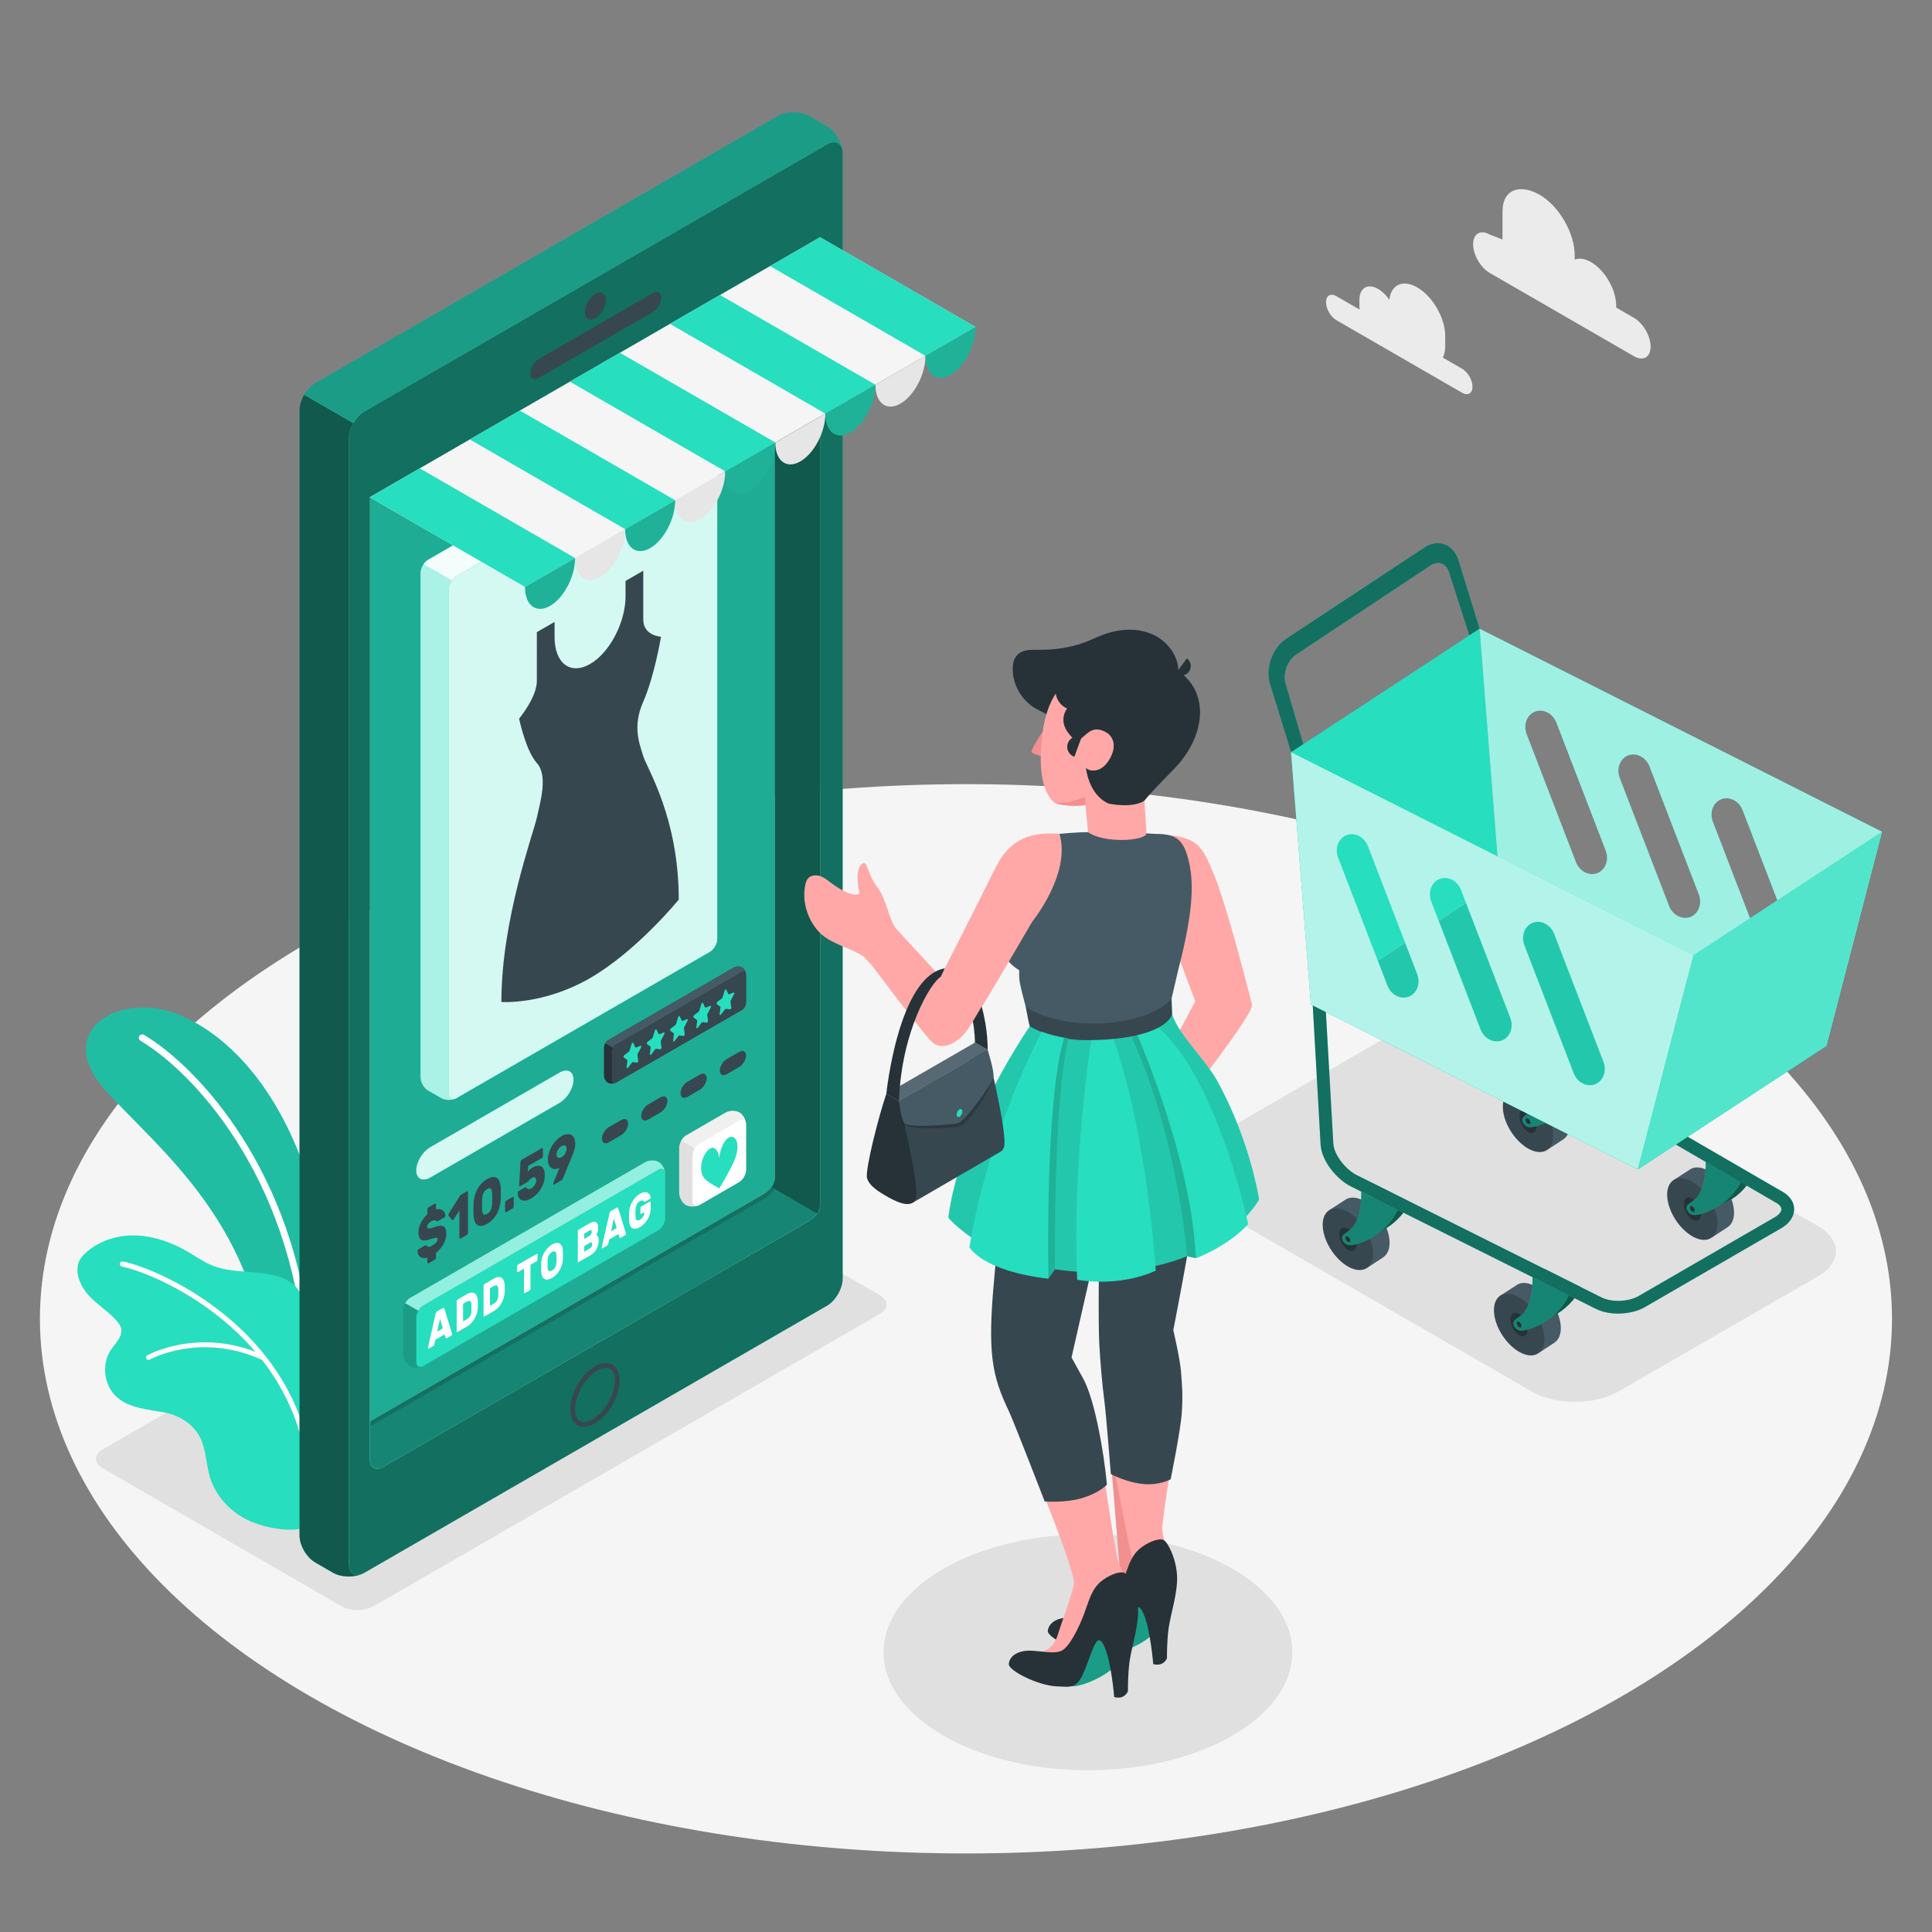 <?xml version="1.0" encoding="utf-8"?>
<!-- Generator: Adobe Illustrator 27.5.0, SVG Export Plug-In . SVG Version: 6.00 Build 0)  -->
<svg version="1.1" xmlns="http://www.w3.org/2000/svg" xmlns:xlink="http://www.w3.org/1999/xlink" x="0px" y="0px"
	 viewBox="0 0 500 500" style="enable-background:new 0 0 500 500;" xml:space="preserve">
<rect x="0" y="0" width="500" height="500" fill="#808080" stroke="none"/>
<g id="Floor">
	<ellipse id="Floor_3_" style="fill:#F5F5F5;" cx="249.99" cy="341.306" rx="239.66" ry="138.368"/>
</g>
<g id="Shadows">
	<path id="Shadow_19_" style="fill:#E0E0E0;" d="M418.915,360.087l51.549-29.762c6.234-3.599,6.234-9.435,0-13.035l-86.848-50.142
		c-6.234-3.599-16.342-3.599-22.577,0l-51.549,29.762c-6.234,3.599-6.234,9.435,0,13.035l86.848,50.142
		C402.573,363.687,412.68,363.687,418.915,360.087z"/>
	<ellipse id="Shadow_17_" style="fill:#E0E0E0;" cx="281.559" cy="427.591" rx="52.891" ry="30.537"/>
	<path id="Shadow_7_" style="fill:#E0E0E0;" d="M88.317,415.657l-61.738-35.681c-2.329-1.345-2.329-3.525,0-4.87l130.918-75.595
		c2.329-1.345,6.106-1.345,8.435,0l61.738,35.681c2.329,1.345,2.329,3.525,0,4.87L96.752,415.657
		C94.423,417.002,90.646,417.002,88.317,415.657z"/>
</g>
<g id="Clouds">
	<g id="Clouds_5_">
		<g id="XMLID_1244_">
			<path id="XMLID_1245_" style="fill:#EBEBEB;" d="M345.865,76.654l6.002,3.465c-0.03-0.268-0.051-0.534-0.051-0.795v-1.739
				c0-3.094,2.172-4.349,4.852-2.801c1.085,0.627,2.084,1.619,2.892,2.781c0.439-3.891,3.492-5.34,7.199-3.2
				c4.009,2.315,7.259,7.944,7.259,12.573v2.601c0,1.199-0.222,2.209-0.615,3.014l4.985,2.878c1.486,0.858,2.691,2.945,2.691,4.662
				c0,1.716-1.205,2.412-2.691,1.554l-32.524-18.778c-1.486-0.858-2.691-2.945-2.691-4.662
				C343.173,76.492,344.378,75.796,345.865,76.654z"/>
		</g>
		<g id="XMLID_1241_">
			<path id="XMLID_1243_" style="fill:#EBEBEB;" d="M385.54,60.712l3.311,1.273v-7.293c0-5.782,4.612-7.168,9.619-4.277l0,0
				c5.007,2.891,9.066,9.922,9.066,15.703v1.059c1.136-0.453,2.603-0.278,4.207,0.649l0,0c3.603,2.08,6.524,7.14,6.524,11.3v0.481
				l4.616,2.665c2.373,1.37,4.297,4.702,4.297,7.442s-1.924,3.851-4.297,2.48L385.54,70.634c-2.373-1.37-4.297-4.702-4.297-7.442
				S383.167,59.342,385.54,60.712z"/>
		</g>
	</g>
</g>
<g id="Plants">
	<g id="Plants_13_">
		<g id="XMLID_471_">
			<g id="XMLID_526_">
				<path id="XMLID_527_" style="fill:#27DEBF;" d="M82.077,358.032c0,0,5.05-25.624-1.151-48.727
					c-6.201-23.103-19.295-40.456-34.669-46.716c-15.374-6.261-32.725,4.2-19.018,19.528c13.707,15.328,40.455,35.027,42.405,76.68
					L82.077,358.032z"/>
			</g>
			<g id="XMLID_522_" style="opacity:0.15;">
				<path id="XMLID_523_" d="M82.077,358.032c0,0,5.05-25.624-1.151-48.727c-6.201-23.103-19.295-40.456-34.669-46.716
					c-15.374-6.261-32.725,4.2-19.018,19.528c13.707,15.328,40.455,35.027,42.405,76.68L82.077,358.032z"/>
			</g>
			<g id="XMLID_515_">
				<path id="XMLID_518_" style="fill:#FFFFFF;" d="M79.495,350.14c0.06,0.008,0.121,0.01,0.182,0.004
					c0.487-0.037,0.851-0.463,0.812-0.95c-3.613-46.278-29.856-73.464-43.229-81.374c-0.417-0.251-0.961-0.108-1.211,0.311
					c-0.248,0.421-0.11,0.962,0.311,1.211c13.099,7.748,38.81,34.438,42.368,79.99C78.76,349.757,79.089,350.088,79.495,350.14z"/>
			</g>
		</g>
		<g id="XMLID_455_">
			<g id="XMLID_465_">
				<g id="XMLID_469_">
					<path id="XMLID_470_" style="fill:#27DEBF;" d="M20.106,329.575c0.311,2.216,1.643,4.455,3.163,6.022
						c2.17,2.238,4.895,3.902,6.943,6.253c0.501,0.576,0.971,1.215,1.136,1.961c0.45,2.036-1.414,3.742-2.598,5.459
						c-2.56,3.716-1.887,9.297,1.483,12.297c3.326,2.96,8.17,3.17,12.538,4.03c3.282,0.646,6.442,2.487,8.355,5.288
						c2.215,3.242,2.092,7.585,3.16,11.241c1.518,5.185,5.581,9.441,10.505,11.573c2.844,1.231,6.171,1.976,9.257,2.154
						c2.314,0.134,4.77-0.105,6.671-1.432c3.447-2.407,3.813-7.278,3.847-11.482c0.051-6.314,0.103-12.628,0.154-18.943
						c0.035-4.251,0.04-8.612-1.047-12.754c-0.712-2.714-2.324-4.902-3.216-7.444c-1.444-4.114-1.379-9.608-5.511-12.117
						c-5.859-3.559-13.618-1.597-19.978-4.153c-2.159-0.868-4.077-2.228-6.08-3.413c-4.655-2.754-9.987-4.609-15.39-4.367
						c-4.399,0.197-8.872,1.922-11.965,5.115C20.224,326.217,19.87,327.889,20.106,329.575z"/>
				</g>
			</g>
			<g id="XMLID_463_">
				<path id="XMLID_464_" style="fill:#FFFFFF;" d="M80.524,389.039c0.018,0.002,0.037,0.002,0.055,0.003
					c0.372,0.005,0.679-0.294,0.683-0.667c0.553-42.487-39.496-59.884-49.439-61.914c-0.361-0.07-0.721,0.161-0.798,0.527
					c-0.075,0.365,0.161,0.723,0.527,0.798c9.725,1.986,48.899,19.003,48.359,60.573C79.907,388.713,80.177,389.007,80.524,389.039z
					"/>
			</g>
			<g id="XMLID_460_">
				<path id="XMLID_462_" style="fill:#FFFFFF;" d="M38.366,351.945c0.125,0.012,0.255-0.014,0.373-0.081
					c0.127-0.072,12.921-7.142,28.858-0.032c0.322,0.139,0.699,0,0.843-0.322s-0.002-0.699-0.322-0.843
					c-16.554-7.381-29.875,0.013-30.008,0.088c-0.306,0.174-0.412,0.563-0.239,0.869C37.977,351.812,38.165,351.926,38.366,351.945z
					"/>
			</g>
		</g>
	</g>
</g>
<g id="Shopping_Cart">
	<g id="Shopping_cart">
		<g>
			<g>
				<path id="XMLID_1043_" style="fill:#455A64;" d="M403.929,343.287c-0.227-4.02-3.325-8.748-6.92-10.562
					c-1.887-0.952-3.527-0.901-4.635-0.066l0,0l-4.114,2.667l9.908,14.851l4.077-2.662l-0.007-0.01
					C403.384,346.798,404.045,345.338,403.929,343.287z"/>
				<path id="XMLID_1101_" style="fill:#37474F;" d="M392.741,335.517c3.595,1.813,6.692,6.542,6.919,10.562
					c0.227,4.02-2.503,5.808-6.098,3.995c-3.595-1.813-6.692-6.542-6.919-10.562C386.416,335.492,389.146,333.704,392.741,335.517z"
					/>
				<path id="XMLID_1099_" style="fill:#263238;" d="M390.948,341.684c-0.089-1.571,0.826-2.348,2.043-1.734
					c1.217,0.614,2.275,2.385,2.364,3.957c0.089,1.571-0.826,2.348-2.043,1.733C392.095,345.027,391.037,343.255,390.948,341.684z"
					/>
				<path id="XMLID_1042_" style="fill:#27DEBF;" d="M399.75,328.393c0,0,0.403,7.193-2.882,9.931
					c-0.619,0.516-1.287,0.887-1.672,1.246c-0.834,0.777-0.179,2.083,0.916,2.593c1.592,0.741,9.881-1.974,13.061-9.016
					L399.75,328.393z"/>
				<path id="XMLID_1046_" style="opacity:0.6;" d="M399.75,328.393c0,0,0.403,7.193-2.882,9.931
					c-0.619,0.516-1.287,0.887-1.672,1.246c-0.834,0.777-0.179,2.083,0.916,2.593c1.592,0.741,9.881-1.974,13.061-9.016
					L399.75,328.393z"/>
				<path id="XMLID_1041_" style="fill:#27DEBF;" d="M396.589,330.453c0,0,0.403,7.193-2.882,9.931
					c-0.619,0.516-1.287,0.887-1.672,1.246c-0.833,0.777-0.179,2.083,0.916,2.593c1.592,0.741,9.881-1.974,13.061-9.016
					L396.589,330.453z"/>
				<path id="XMLID_637_" style="opacity:0.4;" d="M396.589,330.453c0,0,0.403,7.193-2.882,9.931
					c-0.619,0.516-1.287,0.887-1.672,1.246c-0.833,0.777-0.179,2.083,0.916,2.593c1.592,0.741,9.881-1.974,13.061-9.016
					L396.589,330.453z"/>
				<path id="XMLID_1040_" style="fill:#263238;" d="M393.112,342.097c0.345,0.174,0.642,0.628,0.664,1.013
					c0.022,0.386-0.24,0.557-0.585,0.383c-0.345-0.174-0.642-0.628-0.664-1.013C392.505,342.095,392.767,341.923,393.112,342.097z"
					/>
			</g>
			<g>
				<path id="XMLID_1039_" style="fill:#455A64;" d="M448.758,313.389c-0.227-4.02-3.325-8.748-6.919-10.561
					c-1.887-0.952-3.527-0.901-4.635-0.066l0,0l-4.114,2.667l9.908,14.851l4.077-2.662l-0.007-0.01
					C448.213,316.9,448.874,315.44,448.758,313.389z"/>
				<path id="XMLID_1038_" style="fill:#37474F;" d="M437.569,305.619c3.595,1.813,6.692,6.542,6.919,10.562
					c0.227,4.02-2.503,5.808-6.098,3.995c-3.595-1.813-6.692-6.542-6.919-10.562C431.245,305.594,433.975,303.806,437.569,305.619z"
					/>
				<path id="XMLID_1037_" style="fill:#263238;" d="M435.777,311.786c-0.089-1.571,0.826-2.348,2.043-1.734
					c1.217,0.614,2.275,2.386,2.364,3.957c0.089,1.571-0.826,2.348-2.043,1.734C436.924,315.129,435.866,313.357,435.777,311.786z"
					/>
				<path id="XMLID_1036_" style="fill:#27DEBF;" d="M444.06,299.548c0,0,0.922,6.14-2.363,8.878
					c-0.619,0.516-1.287,0.887-1.672,1.246c-0.833,0.777-0.179,2.083,0.916,2.593c1.592,0.741,9.362-0.921,12.541-7.963
					L444.06,299.548z"/>
				<path id="XMLID_1044_" style="opacity:0.6;" d="M444.06,299.548c0,0,0.922,6.14-2.363,8.878
					c-0.619,0.516-1.287,0.887-1.672,1.246c-0.833,0.777-0.179,2.083,0.916,2.593c1.592,0.741,9.362-0.921,12.541-7.963
					L444.06,299.548z"/>
				<path id="XMLID_1035_" style="fill:#27DEBF;" d="M441.418,300.556c0,0,0.403,7.193-2.882,9.931
					c-0.619,0.516-1.287,0.887-1.672,1.246c-0.833,0.777-0.179,2.083,0.916,2.593c1.592,0.741,9.881-1.974,13.061-9.016
					L441.418,300.556z"/>
				<path id="XMLID_632_" style="opacity:0.4;" d="M441.418,300.556c0,0,0.403,7.193-2.882,9.931
					c-0.619,0.516-1.287,0.887-1.672,1.246c-0.833,0.777-0.179,2.083,0.916,2.593c1.592,0.741,9.881-1.974,13.061-9.016
					L441.418,300.556z"/>
				<path id="XMLID_1034_" style="fill:#263238;" d="M437.941,312.199c0.345,0.174,0.642,0.628,0.664,1.013
					c0.022,0.386-0.24,0.557-0.585,0.383c-0.345-0.174-0.642-0.628-0.664-1.013C437.334,312.197,437.596,312.025,437.941,312.199z"
					/>
			</g>
			<g>
				<path id="XMLID_1033_" style="fill:#455A64;" d="M359.613,321.196c-0.227-4.02-3.325-8.748-6.92-10.562
					c-1.887-0.952-3.527-0.901-4.635-0.066l0,0l-4.114,2.667l9.908,14.851l4.077-2.662l-0.007-0.01
					C359.068,324.707,359.729,323.247,359.613,321.196z"/>
				<path id="XMLID_1032_" style="fill:#37474F;" d="M348.424,313.426c3.595,1.814,6.692,6.542,6.919,10.562
					c0.227,4.02-2.503,5.808-6.098,3.995c-3.595-1.814-6.692-6.542-6.919-10.562C342.099,313.401,344.83,311.613,348.424,313.426z"
					/>
				<path id="XMLID_1031_" style="fill:#263238;" d="M346.632,319.593c-0.089-1.571,0.826-2.348,2.043-1.734
					c1.217,0.614,2.275,2.385,2.364,3.957c0.089,1.571-0.826,2.348-2.043,1.734C347.779,322.936,346.72,321.164,346.632,319.593z"/>
				<path id="XMLID_1022_" style="fill:#27DEBF;" d="M355.434,306.302c0,0,0.403,7.193-2.882,9.931
					c-0.619,0.516-1.287,0.887-1.672,1.246c-0.834,0.777-0.179,2.083,0.916,2.593c1.592,0.741,9.881-1.974,13.061-9.016
					L355.434,306.302z"/>
				<path id="XMLID_1047_" style="opacity:0.6;" d="M355.434,306.302c0,0,0.403,7.193-2.882,9.931
					c-0.619,0.516-1.287,0.887-1.672,1.246c-0.834,0.777-0.179,2.083,0.916,2.593c1.592,0.741,9.881-1.974,13.061-9.016
					L355.434,306.302z"/>
				<path id="XMLID_1012_" style="fill:#27DEBF;" d="M352.273,308.363c0,0,0.403,7.193-2.882,9.931
					c-0.619,0.516-1.287,0.887-1.672,1.246c-0.834,0.777-0.179,2.083,0.916,2.593c1.592,0.741,9.881-1.975,13.06-9.016
					L352.273,308.363z"/>
				<path id="XMLID_662_" style="opacity:0.4;" d="M352.273,308.363c0,0,0.403,7.193-2.882,9.931
					c-0.619,0.516-1.287,0.887-1.672,1.246c-0.834,0.777-0.179,2.083,0.916,2.593c1.592,0.741,9.881-1.975,13.06-9.016
					L352.273,308.363z"/>
				<path id="XMLID_1002_" style="fill:#263238;" d="M348.796,320.006c0.345,0.174,0.642,0.628,0.664,1.014
					c0.022,0.386-0.24,0.557-0.585,0.383c-0.345-0.174-0.642-0.628-0.664-1.014C348.189,320.004,348.451,319.832,348.796,320.006z"
					/>
			</g>
			<g>
				<path id="XMLID_1001_" style="fill:#455A64;" d="M406.231,290.66c-0.227-4.02-3.325-8.748-6.919-10.562
					c-1.887-0.952-3.527-0.901-4.635-0.066l0,0l-4.114,2.667l9.908,14.851l4.077-2.662l-0.007-0.01
					C405.686,294.171,406.347,292.711,406.231,290.66z"/>
				<path id="XMLID_1000_" style="fill:#37474F;" d="M395.042,282.89c3.595,1.813,6.692,6.542,6.919,10.562
					c0.227,4.02-2.503,5.808-6.098,3.995c-3.595-1.814-6.692-6.542-6.919-10.562C388.717,282.865,391.448,281.077,395.042,282.89z"
					/>
				<path id="XMLID_998_" style="fill:#263238;" d="M393.25,289.057c-0.089-1.571,0.826-2.348,2.043-1.734
					c1.217,0.614,2.275,2.385,2.364,3.957c0.089,1.571-0.826,2.348-2.043,1.734C394.397,292.4,393.338,290.628,393.25,289.057z"/>
				<path id="XMLID_997_" style="fill:#27DEBF;" d="M402.052,275.766c0,0,0.403,7.193-2.882,9.931
					c-0.619,0.516-1.287,0.887-1.672,1.246c-0.834,0.777-0.179,2.083,0.916,2.593c1.592,0.741,9.881-1.974,13.061-9.016
					L402.052,275.766z"/>
				<path id="XMLID_1045_" style="opacity:0.6;" d="M402.052,275.766c0,0,0.403,7.193-2.882,9.931
					c-0.619,0.516-1.287,0.887-1.672,1.246c-0.834,0.777-0.179,2.083,0.916,2.593c1.592,0.741,9.881-1.974,13.061-9.016
					L402.052,275.766z"/>
				<path id="XMLID_967_" style="fill:#27DEBF;" d="M398.891,277.826c0,0,0.403,7.193-2.882,9.931
					c-0.619,0.516-1.287,0.887-1.672,1.246c-0.833,0.777-0.179,2.083,0.916,2.593c1.592,0.741,9.881-1.974,13.061-9.016
					L398.891,277.826z"/>
				<path id="XMLID_633_" style="opacity:0.4;" d="M398.891,277.826c0,0,0.403,7.193-2.882,9.931
					c-0.619,0.516-1.287,0.887-1.672,1.246c-0.833,0.777-0.179,2.083,0.916,2.593c1.592,0.741,9.881-1.974,13.061-9.016
					L398.891,277.826z"/>
				<path id="XMLID_966_" style="fill:#263238;" d="M395.414,289.47c0.345,0.174,0.642,0.628,0.664,1.013
					c0.022,0.386-0.24,0.557-0.585,0.383c-0.345-0.174-0.642-0.628-0.664-1.013C394.807,289.468,395.069,289.296,395.414,289.47z"/>
			</g>
			<g>
				<path style="fill:#27DEBF;" d="M419.694,339.928c-2.385,0.135-4.799-0.253-6.675-1.196l-63.418-31.691
					c-3.575-1.797-7.584-6.471-7.833-10.893l-3.345-59.275l3.293-0.186l3.345,59.275c0.17,3.008,3.317,6.773,6.018,8.13
					l63.418,31.691c2.735,1.375,7.372,1.106,9.927-0.574l35.151-20.346c0.943-0.62,1.485-1.361,1.449-1.982
					c-0.035-0.615-0.628-1.256-1.625-1.758l-63.307-36.751c-3.567-1.795-7.564-6.47-7.814-10.898l-2.409-40.51l3.293-0.186
					l2.409,40.511c0.17,3.014,3.306,6.781,5.997,8.135l63.307,36.752c2.115,1.064,3.335,2.667,3.442,4.516
					c0.106,1.838-0.962,3.634-2.931,4.929l-35.152,20.346C424.468,339.127,422.095,339.793,419.694,339.928z"/>
			</g>
			<g style="opacity:0.5;">
				<path d="M419.694,339.928c-2.385,0.135-4.799-0.253-6.675-1.196l-63.418-31.691c-3.575-1.797-7.584-6.471-7.833-10.893
					l-3.345-59.275l3.293-0.186l3.345,59.275c0.17,3.008,3.317,6.773,6.018,8.13l63.418,31.691c2.735,1.375,7.372,1.106,9.927-0.574
					l35.151-20.346c0.943-0.62,1.485-1.361,1.449-1.982c-0.035-0.615-0.628-1.256-1.625-1.758l-63.307-36.751
					c-3.567-1.795-7.564-6.47-7.814-10.898l-2.409-40.51l3.293-0.186l2.409,40.511c0.17,3.014,3.306,6.781,5.997,8.135
					l63.307,36.752c2.115,1.064,3.335,2.667,3.442,4.516c0.106,1.838-0.962,3.634-2.931,4.929l-35.152,20.346
					C424.468,339.127,422.095,339.793,419.694,339.928z"/>
			</g>
		</g>
		<g>
			<g id="XMLID_1094_">
				<path id="XMLID_859_" style="fill:#27DEBF;" d="M328.678,176.976c-1.259-4.085,0.637-9.343,4.212-11.685l35.829-23.643
					c3.575-2.342,7.484-0.715,8.742,3.369l5.452,17.693l-2.646,1.731l-5.304-16.481c-0.696-2.163-2.815-2.904-4.708-1.648
					l-34.797,23.068c-2.286,1.517-3.525,4.911-2.753,7.544l4.593,15.671l-3.167,2.074L328.678,176.976z"/>
			</g>
			<g id="XMLID_624_" style="opacity:0.5;">
				<path id="XMLID_627_" d="M328.678,176.976c-1.259-4.085,0.637-9.343,4.212-11.685l35.829-23.643
					c3.575-2.342,7.484-0.715,8.742,3.369l5.452,17.693l-2.646,1.731l-5.304-16.481c-0.696-2.163-2.815-2.904-4.708-1.648
					l-34.797,23.068c-2.286,1.517-3.525,4.911-2.753,7.544l4.593,15.671l-3.167,2.074L328.678,176.976z"/>
			</g>
		</g>
		<g>
			<polygon id="XMLID_858_" style="fill:#27DEBF;" points="334.131,194.668 382.913,162.71 388.048,227.993 339.266,259.951 			"/>
		</g>
		<g>
			<path id="XMLID_834_" style="fill:#27DEBF;" d="M382.913,162.71l5.135,65.284l84.611,42.685l14.391-55.433L382.913,162.71z
				 M413.377,225.967c-2.129,0.82-4.605-0.463-5.531-2.866L395.093,190c-0.926-2.403,0.049-5.016,2.178-5.836
				c2.129-0.82,4.605,0.463,5.531,2.866l12.754,33.101C416.482,222.534,415.506,225.146,413.377,225.967z M437.475,237.305
				c-2.129,0.82-4.605-0.463-5.531-2.866l-12.754-33.101c-0.926-2.403,0.05-5.016,2.179-5.836c2.128-0.82,4.605,0.463,5.531,2.866
				l12.753,33.101C440.58,233.872,439.604,236.485,437.475,237.305z M461.574,248.643c-2.129,0.82-4.605-0.463-5.531-2.866
				l-12.754-33.101c-0.926-2.403,0.05-5.016,2.179-5.836c2.129-0.82,4.605,0.463,5.531,2.866l12.754,33.101
				C464.678,245.21,463.703,247.823,461.574,248.643z"/>
			<path id="XMLID_663_" style="opacity:0.55;fill:#FFFFFF;" d="M382.913,162.71l5.135,65.284l84.611,42.685l14.391-55.433
				L382.913,162.71z M413.377,225.967c-2.129,0.82-4.605-0.463-5.531-2.866L395.093,190c-0.926-2.403,0.049-5.016,2.178-5.836
				c2.129-0.82,4.605,0.463,5.531,2.866l12.754,33.101C416.482,222.534,415.506,225.146,413.377,225.967z M437.475,237.305
				c-2.129,0.82-4.605-0.463-5.531-2.866l-12.754-33.101c-0.926-2.403,0.05-5.016,2.179-5.836c2.128-0.82,4.605,0.463,5.531,2.866
				l12.753,33.101C440.58,233.872,439.604,236.485,437.475,237.305z M461.574,248.643c-2.129,0.82-4.605-0.463-5.531-2.866
				l-12.754-33.101c-0.926-2.403,0.05-5.016,2.179-5.836c2.129-0.82,4.605,0.463,5.531,2.866l12.754,33.101
				C464.678,245.21,463.703,247.823,461.574,248.643z"/>
		</g>
		<g>
			<polygon id="XMLID_963_" style="fill:#27DEBF;" points="388.049,227.993 339.266,259.951 423.877,302.637 472.659,270.689 			"/>
			<polygon id="XMLID_958_" style="opacity:0.1;" points="388.049,227.993 339.266,259.951 423.877,302.637 472.659,270.689 			"/>
		</g>
		<g>
			<g>
				<path id="XMLID_574_" style="fill:#27DEBF;" d="M334.131,194.668l5.135,65.283l84.611,42.686l14.391-55.433L334.131,194.668z
					 M364.595,257.934c-2.129,0.82-4.605-0.463-5.531-2.866l-12.754-33.101c-0.926-2.403,0.049-5.016,2.179-5.836
					c2.129-0.82,4.605,0.463,5.531,2.866l12.753,33.101C367.7,254.501,366.725,257.114,364.595,257.934z M388.694,269.272
					c-2.129,0.821-4.605-0.463-5.531-2.865l-12.753-33.101c-0.926-2.403,0.049-5.016,2.178-5.836
					c2.129-0.82,4.605,0.463,5.531,2.866l12.754,33.101C391.798,265.839,390.823,268.452,388.694,269.272z M412.793,280.611
					c-2.129,0.82-4.605-0.463-5.531-2.866l-12.754-33.101c-0.926-2.403,0.049-5.016,2.178-5.836
					c2.129-0.821,4.605,0.463,5.531,2.866l12.754,33.101C415.897,277.177,414.921,279.79,412.793,280.611z"/>
				<path id="XMLID_559_" style="opacity:0.65;fill:#FFFFFF;" d="M334.131,194.668l5.135,65.283l84.611,42.686l14.391-55.433
					L334.131,194.668z M364.595,257.934c-2.129,0.82-4.605-0.463-5.531-2.866l-12.754-33.101c-0.926-2.403,0.049-5.016,2.179-5.836
					c2.129-0.82,4.605,0.463,5.531,2.866l12.753,33.101C367.7,254.501,366.725,257.114,364.595,257.934z M388.694,269.272
					c-2.129,0.821-4.605-0.463-5.531-2.865l-12.753-33.101c-0.926-2.403,0.049-5.016,2.178-5.836
					c2.129-0.82,4.605,0.463,5.531,2.866l12.754,33.101C391.798,265.839,390.823,268.452,388.694,269.272z M412.793,280.611
					c-2.129,0.82-4.605-0.463-5.531-2.866l-12.754-33.101c-0.926-2.403,0.049-5.016,2.178-5.836
					c2.129-0.821,4.605,0.463,5.531,2.866l12.754,33.101C415.897,277.177,414.921,279.79,412.793,280.611z"/>
			</g>
			<g>
				<polygon id="XMLID_558_" style="fill:#27DEBF;" points="438.267,247.204 487.05,215.256 472.659,270.689 423.877,302.637 				
					"/>
				<polygon id="XMLID_539_" style="opacity:0.2;fill:#FFFFFF;" points="438.267,247.204 487.05,215.256 472.659,270.689 
					423.877,302.637 				"/>
			</g>
		</g>
	</g>
</g>
<g id="Device">
	<g id="Decvice">
		<g>
			<path style="fill:#27DEBF;" d="M200.527,68.134v236.5c0,2.2-1.55,3.61-3.47,4.71l-101.37,58.54v-235.21c0-2.22,0-3.99,0-3.99
				L200.527,68.134z"/>
			<path style="opacity:0.23;" d="M200.527,68.134v236.5c0,2.2-1.55,3.61-3.47,4.71l-101.37,58.54v-235.21c0-2.22,0-3.99,0-3.99
				L200.527,68.134z"/>
		</g>
		<g id="Device_1_">
			<g>
				<path id="XMLID_15219_" style="fill:#27DEBF;" d="M214.037,37.355l-119.73,69.126c-2.229,1.295-4.044,4.437-4.044,7.016v291.204
					c0,2.579,1.815,3.63,4.044,2.335l119.73-69.126c2.229-1.295,4.044-4.437,4.044-7.016V39.69
					C218.081,37.111,216.266,36.06,214.037,37.355z M212.254,311.633c0,2.208-1.55,3.615-3.471,4.719L99.158,379.651
					c-1.911,1.104-3.471,0.212-3.471-2.006v-244.97c0-2.219,0-3.99,0-3.99l116.566-67.333c0,0,0,1.804,0,4.012V311.633z"/>
				<path id="XMLID_451_" style="opacity:0.5;" d="M214.037,37.355l-119.73,69.126c-2.229,1.295-4.044,4.437-4.044,7.016v291.204
					c0,2.579,1.815,3.63,4.044,2.335l119.73-69.126c2.229-1.295,4.044-4.437,4.044-7.016V39.69
					C218.081,37.111,216.266,36.06,214.037,37.355z M212.254,311.633c0,2.208-1.55,3.615-3.471,4.719L99.158,379.651
					c-1.911,1.104-3.471,0.212-3.471-2.006v-244.97c0-2.219,0-3.99,0-3.99l116.566-67.333c0,0,0,1.804,0,4.012V311.633z"/>
			</g>
			<g>
				<path style="fill:#27DEBF;" d="M212.257,61.355c0,0,0,1.8,0,4.01v246.269c0,2.21-1.55,3.61-3.47,4.72l-109.63,63.3
					c-1.91,1.1-3.47,0.21-3.47-2.01v-9.76l101.37-58.54c1.92-1.1,3.47-2.51,3.47-4.71V68.135L212.257,61.355z"/>
				<path style="opacity:0.4;" d="M99.157,379.654l109.63-63.3c1.082-0.626,2.035-1.35,2.671-2.254l-11.841-6.848
					c-0.634,0.831-1.54,1.507-2.56,2.091l-101.37,58.54v9.76C95.687,379.864,97.247,380.754,99.157,379.654z"/>
				<path style="opacity:0.15;" d="M199.617,307.252c-0.634,0.831-1.54,1.507-2.56,2.091L96.002,367.702v1.33l101.37-58.54
					c1.294-0.741,2.407-1.631,3.004-2.801L199.617,307.252z"/>
				<path style="opacity:0.6;" d="M212.257,311.634V65.365c0-2.21,0-4.01,0-4.01l-11.73,6.78v236.499c0,1.032-0.35,1.885-0.91,2.618
					v0l11.841,6.848C211.95,313.401,212.257,312.598,212.257,311.634z"/>
			</g>
			<g>
				<path id="XMLID_15214_" style="fill:#27DEBF;" d="M93.803,407.292c-2.245,1.032-5.513,0.942-7.598-0.251l-4.631-2.676
					c-2.245-1.293-4.059-4.421-4.059-7.017V106.16c0-0.982,0.261-2.025,0.702-3.027c0.14-0.331,0.301-0.652,0.481-0.972
					c0.01,0,0.01-0.01,0.01-0.01l12.74,7.357h0.01c-0.271,0.481-0.511,0.982-0.702,1.484c-0.311,0.842-0.491,1.704-0.491,2.506
					v291.208C90.265,407.081,91.809,408.164,93.803,407.292z"/>
				<path id="XMLID_450_" style="opacity:0.6;" d="M93.803,407.292c-2.245,1.032-5.513,0.942-7.598-0.251l-4.631-2.676
					c-2.245-1.293-4.059-4.421-4.059-7.017V106.16c0-0.982,0.261-2.025,0.702-3.027c0.14-0.331,0.301-0.652,0.481-0.972
					c0.01,0,0.01-0.01,0.01-0.01l12.74,7.357h0.01c-0.271,0.481-0.511,0.982-0.702,1.484c-0.311,0.842-0.491,1.704-0.491,2.506
					v291.208C90.265,407.081,91.809,408.164,93.803,407.292z"/>
			</g>
			<g id="XMLID_448_">
				<path style="fill:#37474F;" d="M156.826,353.984L156.826,353.984c2.071,0,2.295,2.323,2.295,3.322
					c0,3.612-2.643,8.19-5.771,9.996c-0.801,0.462-1.573,0.707-2.234,0.707c-2.072,0-2.295-2.323-2.295-3.322
					c0-3.612,2.643-8.19,5.771-9.996C155.392,354.228,156.164,353.984,156.826,353.984 M156.825,352.742
					c-0.859,0-1.829,0.281-2.855,0.873c-3.53,2.038-6.392,6.995-6.392,11.071c0,2.892,1.44,4.563,3.537,4.563
					c0.859,0,1.829-0.281,2.855-0.873c3.53-2.038,6.392-6.995,6.392-11.071C160.362,354.414,158.923,352.742,156.825,352.742
					L156.825,352.742z"/>
			</g>
			<g id="XMLID_15208_">
				<path id="XMLID_15210_" style="fill:#37474F;" d="M154.083,76.083c1.499-0.865,2.714-0.164,2.714,1.567
					c0,1.731-1.215,3.836-2.714,4.701c-1.499,0.866-2.714,0.164-2.714-1.567C151.369,79.053,152.584,76.948,154.083,76.083z"/>
				<path id="XMLID_15209_" style="fill:#37474F;" d="M139.498,92.867l29.35-16.954c1.25-0.722,2.264-0.209,2.264,1.145
					c0,1.354-1.013,3.037-2.264,3.759l-29.35,16.954c-1.25,0.722-2.264,0.209-2.263-1.145
					C137.234,95.272,138.247,93.589,139.498,92.867z"/>
			</g>
			<g>
				<path id="XMLID_15206_" style="fill:#27DEBF;" d="M218.042,39.048c-0.291-2.105-1.975-2.867-4-1.694L94.304,106.481
					c-1.113,0.641-2.125,1.754-2.857,3.027l-12.74-7.357c0.742-1.273,1.744-2.366,2.867-3.007l119.718-69.138
					c2.225-1.293,5.854-1.293,8.099,0l4.651,2.666C216.087,33.865,217.781,36.602,218.042,39.048z"/>
				<path id="XMLID_262_" style="opacity:0.3;" d="M218.042,39.048c-0.291-2.105-1.975-2.867-4-1.694L94.304,106.481
					c-1.113,0.641-2.125,1.754-2.857,3.027l-12.74-7.357c0.742-1.273,1.744-2.366,2.867-3.007l119.718-69.138
					c2.225-1.293,5.854-1.293,8.099,0l4.651,2.666C216.087,33.865,217.781,36.602,218.042,39.048z"/>
			</g>
		</g>
		<g id="XMLID_530_">
			<g id="XMLID_543_">
				<path id="XMLID_560_" style="fill:#27DEBF;" d="M114.202,284.194l-3.415-1.971c-1.076-0.621-1.949-2.132-1.949-3.375V148.263
					c0-1.243,0.872-2.754,1.949-3.375l65.563-37.853c1.076-0.621,2.82-0.62,3.896,0.002l3.418,1.978
					c1.076,0.622,1.947,2.134,1.947,3.377v130.575c0,1.243-0.872,2.754-1.949,3.375l-65.564,37.853
					C117.023,284.815,115.278,284.815,114.202,284.194z"/>
				<path id="XMLID_538_" style="opacity:0.6;fill:#FFFFFF;" d="M114.202,284.194l-3.415-1.971
					c-1.076-0.621-1.949-2.132-1.949-3.375V148.263c0-1.243,0.872-2.754,1.949-3.375l65.563-37.853
					c1.076-0.621,2.82-0.62,3.896,0.002l3.418,1.978c1.076,0.622,1.947,2.134,1.947,3.377v130.575c0,1.243-0.872,2.754-1.949,3.375
					l-65.564,37.853C117.023,284.815,115.278,284.815,114.202,284.194z"/>
				<path id="XMLID_555_" style="fill:#27DEBF;" d="M118.099,284.194l65.564-37.853c1.076-0.621,1.949-2.132,1.949-3.375V112.49
					c0-1.243-0.873-1.747-1.95-1.127L118.1,149.111c-1.077,0.62-1.95,2.13-1.95,3.373l0.001,130.585
					C116.15,284.312,117.023,284.815,118.099,284.194z"/>
				<path id="XMLID_534_" style="opacity:0.8;fill:#FFFFFF;" d="M118.099,284.194l65.564-37.853
					c1.076-0.621,1.949-2.132,1.949-3.375V112.49c0-1.243-0.873-1.747-1.95-1.127L118.1,149.111c-1.077,0.62-1.95,2.13-1.95,3.373
					l0.001,130.585C116.15,284.312,117.023,284.815,118.099,284.194z"/>
				<path style="fill:#27DEBF;" d="M185.611,112.391v0.1c0-1.24-0.87-1.75-1.95-1.13l-65.56,37.75c-0.44,0.26-0.86,0.66-1.18,1.14
					l-7.31-4.22c0.33-0.48,0.73-0.89,1.18-1.14l65.56-37.86c1.07-0.62,2.82-0.62,3.89,0.01l3.42,1.97
					C184.742,109.641,185.611,111.151,185.611,112.391z"/>
				<path style="opacity:0.95;fill:#FFFFFF;" d="M185.611,112.391v0.1c0-1.24-0.87-1.75-1.95-1.13l-65.56,37.75
					c-0.44,0.26-0.86,0.66-1.18,1.14l-7.31-4.22c0.33-0.48,0.73-0.89,1.18-1.14l65.56-37.86c1.07-0.62,2.82-0.62,3.89,0.01
					l3.42,1.97C184.742,109.641,185.611,111.151,185.611,112.391z"/>
			</g>
			<g id="XMLID_533_">
				<path id="XMLID_542_" style="fill:#37474F;" d="M152.708,253.131c-12.128,7.002-22.953,6.184-22.953,6.184
					c0-21.204,8.205-43.376,9.181-47.708c0.976-4.331,2.876-10.943,0-14.136c-2.876-3.193-4.592-11.485-4.592-11.485
					s4.592-5.53,4.592-9.719c0-4.19,0.001-12.67,0.001-12.67l4.59-2.65v3.962c0,6.761,4.111,9.869,9.182,6.941l0,0l0,0
					c5.071-2.928,9.182-10.782,9.182-17.543l0-3.962l4.59-2.65c0,0,0.001,8.48,0.001,12.67c0,4.19,4.592,4.417,4.592,4.417
					s-1.715,10.272-4.592,16.786c-2.876,6.514-0.975,10.931,0,14.136c0.975,3.205,9.181,15.903,9.181,37.107
					C175.662,232.811,164.837,246.128,152.708,253.131"/>
			</g>
		</g>
		<g id="toldo_1_">
			<polygon id="XMLID_649_" style="fill:#F5F5F5;" points="95.687,128.694 135.878,151.898 252.445,84.598 212.24,61.402 			"/>
			<g id="XMLID_630_">
				<g>
					<polygon id="XMLID_41_" style="fill:#27DEBF;" points="95.693,128.691 135.878,151.898 148.83,144.42 108.645,121.214 					"/>
					<polygon id="XMLID_40_" style="fill:#27DEBF;" points="121.597,113.736 161.782,136.943 174.734,129.465 134.548,106.258 					
						"/>
					<polygon id="XMLID_39_" style="fill:#27DEBF;" points="147.5,98.781 187.685,121.987 200.638,114.509 160.452,91.303 					"/>
					<polygon id="XMLID_38_" style="fill:#27DEBF;" points="173.404,83.825 213.589,107.032 226.541,99.553 186.355,76.348 					"/>
					<polygon id="XMLID_37_" style="fill:#27DEBF;" points="199.307,68.869 239.492,92.076 252.445,84.598 212.259,61.392 					"/>
				</g>
			</g>
			<g id="XMLID_544_">
				<g>
					<g id="XMLID_113_">
						<path style="fill:#E6E6E6;" d="M148.833,144.422c0,4.77,2.9,6.962,6.477,4.897c3.577-2.065,6.477-7.606,6.477-12.376
							L148.833,144.422z"/>
					</g>
					<g id="XMLID_112_">
						<path style="fill:#E6E6E6;" d="M174.742,129.469c0,4.77,2.9,6.962,6.477,4.897c3.577-2.065,6.477-7.606,6.477-12.376
							L174.742,129.469z"/>
					</g>
					<g id="XMLID_111_">
						<path style="fill:#E6E6E6;" d="M200.652,114.515c0,4.77,2.9,6.962,6.477,4.897c3.577-2.065,6.477-7.606,6.477-12.376
							L200.652,114.515z"/>
					</g>
					<g id="XMLID_110_">
						<path style="fill:#E6E6E6;" d="M226.561,99.562c0,4.77,2.9,6.962,6.477,4.897c3.577-2.065,6.477-7.606,6.477-12.376
							L226.561,99.562z"/>
					</g>
					<g>
						<path id="XMLID_109_" style="fill:#27DEBF;" d="M135.878,151.899c0,4.77,2.9,6.962,6.477,4.897
							c3.577-2.065,6.477-7.606,6.477-12.376L135.878,151.899z"/>
						<path id="XMLID_108_" style="fill:#27DEBF;" d="M161.788,136.945c0,4.77,2.9,6.962,6.477,4.897
							c3.577-2.065,6.477-7.606,6.477-12.376L161.788,136.945z"/>
						<path id="XMLID_107_" style="fill:#27DEBF;" d="M187.697,121.992c0,4.77,2.9,6.962,6.477,4.897
							c3.577-2.065,6.477-7.606,6.477-12.376L187.697,121.992z"/>
						<path id="XMLID_106_" style="fill:#27DEBF;" d="M213.607,107.038c0,4.77,2.9,6.962,6.477,4.897
							c3.577-2.065,6.477-7.606,6.477-12.376L213.607,107.038z"/>
						<path id="XMLID_105_" style="fill:#27DEBF;" d="M239.516,92.085c0,4.77,2.9,6.962,6.477,4.897
							c3.577-2.065,6.477-7.606,6.477-12.376L239.516,92.085z"/>
					</g>
					<g style="opacity:0.2;">
						<path id="XMLID_104_" d="M135.878,151.899c0,4.77,2.9,6.962,6.477,4.897c3.577-2.065,6.477-7.606,6.477-12.376
							L135.878,151.899z"/>
						<path id="XMLID_103_" d="M161.788,136.945c0,4.77,2.9,6.962,6.477,4.897c3.577-2.065,6.477-7.606,6.477-12.376
							L161.788,136.945z"/>
						<path id="XMLID_102_" d="M187.697,121.992c0,4.77,2.9,6.962,6.477,4.897c3.577-2.065,6.477-7.606,6.477-12.376
							L187.697,121.992z"/>
						<path id="XMLID_101_" d="M213.607,107.038c0,4.77,2.9,6.962,6.477,4.897c3.577-2.065,6.477-7.606,6.477-12.376
							L213.607,107.038z"/>
						<path id="XMLID_100_" d="M239.516,92.085c0,4.77,2.9,6.962,6.477,4.897c3.577-2.065,6.477-7.606,6.477-12.376L239.516,92.085z
							"/>
					</g>
				</g>
			</g>
		</g>
		<g>
			<path id="XMLID_623_" style="fill:#27DEBF;" d="M107.732,302.907c0-2.162,1.618-4.85,3.615-6.002l33.461-19.319
				c1.996-1.153,3.615-0.334,3.615,1.828c0,2.162-1.618,4.85-3.615,6.002l-33.461,19.319
				C109.351,305.888,107.732,305.069,107.732,302.907z"/>
			<path id="XMLID_535_" style="opacity:0.8;fill:#FFFFFF;" d="M107.732,302.907c0-2.162,1.618-4.85,3.615-6.002l33.461-19.319
				c1.996-1.153,3.615-0.334,3.615,1.828c0,2.162-1.618,4.85-3.615,6.002l-33.461,19.319
				C109.351,305.888,107.732,305.069,107.732,302.907z"/>
		</g>
		<g id="XMLID_590_">
			<path style="fill:#37474F;" d="M112.829,312.988c0.362-0.092,0.689-0.111,0.982-0.061c0.294,0.05,0.545,0.152,0.755,0.305
				c0.209,0.151,0.374,0.344,0.494,0.574c0.12,0.23,0.185,0.482,0.193,0.757c0,0.097-0.026,0.194-0.079,0.294
				c-0.052,0.102-0.11,0.169-0.175,0.206l-1.58,0.912c-0.112,0.065-0.203,0.096-0.271,0.093c-0.068-0.003-0.139-0.027-0.211-0.07
				c-0.023-0.02-0.062-0.051-0.114-0.096c-0.053-0.045-0.127-0.079-0.224-0.104c-0.096-0.024-0.217-0.024-0.361,0
				c-0.145,0.024-0.321,0.098-0.53,0.218c-0.153,0.089-0.301,0.186-0.441,0.295c-0.14,0.107-0.266,0.223-0.373,0.344
				c-0.108,0.122-0.197,0.256-0.266,0.403s-0.103,0.3-0.103,0.46c0,0.162,0.038,0.273,0.115,0.336
				c0.076,0.064,0.204,0.09,0.386,0.076c0.181-0.014,0.42-0.064,0.718-0.15c0.297-0.086,0.667-0.197,1.109-0.335
				c0.441-0.137,0.828-0.21,1.158-0.218c0.329-0.008,0.604,0.061,0.826,0.206c0.221,0.146,0.386,0.373,0.494,0.68
				c0.108,0.308,0.163,0.714,0.163,1.218c0,0.449-0.065,0.898-0.193,1.35c-0.128,0.449-0.31,0.885-0.543,1.311
				c-0.233,0.424-0.515,0.827-0.844,1.211c-0.33,0.383-0.691,0.73-1.086,1.045v1.141c0,0.119-0.032,0.238-0.097,0.361
				c-0.064,0.123-0.141,0.211-0.229,0.262l-1.58,0.912c-0.089,0.051-0.165,0.053-0.229,0.004c-0.065-0.049-0.097-0.133-0.097-0.25
				v-1.189c-0.386,0.104-0.733,0.137-1.043,0.096c-0.31-0.041-0.575-0.137-0.796-0.289c-0.222-0.15-0.393-0.354-0.513-0.612
				c-0.121-0.257-0.186-0.55-0.193-0.878c0-0.096,0.025-0.194,0.078-0.294c0.053-0.101,0.111-0.169,0.175-0.206l1.58-0.912
				c0.112-0.065,0.201-0.098,0.266-0.098c0.064,0.002,0.129,0.02,0.193,0.059c0.031,0.023,0.08,0.065,0.145,0.125
				c0.063,0.06,0.151,0.109,0.26,0.148c0.107,0.039,0.245,0.049,0.41,0.027c0.164-0.02,0.367-0.1,0.608-0.238
				c0.427-0.246,0.782-0.514,1.067-0.802c0.286-0.288,0.429-0.593,0.429-0.915c0-0.16-0.053-0.264-0.157-0.311
				s-0.262-0.056-0.47-0.025c-0.209,0.028-0.477,0.095-0.803,0.197c-0.326,0.102-0.71,0.217-1.152,0.344
				c-0.828,0.242-1.434,0.197-1.814-0.135c-0.383-0.331-0.573-0.959-0.573-1.881c0-0.375,0.052-0.767,0.157-1.176
				c0.104-0.408,0.255-0.814,0.452-1.219c0.197-0.402,0.438-0.793,0.724-1.174c0.285-0.378,0.609-0.73,0.971-1.059v-1.189
				c0-0.119,0.031-0.238,0.097-0.361c0.064-0.123,0.141-0.211,0.229-0.262l1.58-0.912c0.088-0.051,0.164-0.053,0.229-0.004
				c0.064,0.049,0.097,0.133,0.097,0.25V312.988z"/>
			<path style="fill:#37474F;" d="M116.11,314.68c-0.057-0.064-0.077-0.159-0.061-0.287c0.016-0.126,0.061-0.248,0.133-0.365
				l2.593-4.15c0.064-0.102,0.143-0.223,0.236-0.361c0.092-0.14,0.198-0.244,0.318-0.314l1.472-0.85
				c0.089-0.052,0.165-0.052,0.229-0.003c0.064,0.049,0.096,0.131,0.096,0.25v10.389c0,0.117-0.031,0.238-0.096,0.361
				c-0.064,0.123-0.141,0.209-0.229,0.261l-1.58,0.912c-0.089,0.052-0.165,0.052-0.229,0.003c-0.064-0.047-0.097-0.131-0.097-0.25
				v-7.027l-1.436,2.276c-0.072,0.117-0.153,0.192-0.241,0.228c-0.089,0.035-0.161,0.021-0.217-0.043L116.11,314.68z"/>
			<path style="fill:#37474F;" d="M126.072,305.149c0.604-0.349,1.121-0.529,1.557-0.545c0.434-0.015,0.794,0.093,1.079,0.326
				c0.285,0.231,0.499,0.572,0.639,1.021c0.141,0.449,0.224,0.957,0.248,1.521c0.017,0.453,0.023,0.932,0.023,1.436
				c0,0.504-0.007,0.979-0.023,1.428c-0.024,0.594-0.107,1.196-0.248,1.808c-0.14,0.612-0.354,1.199-0.639,1.761
				c-0.285,0.56-0.645,1.086-1.079,1.571c-0.436,0.487-0.953,0.905-1.557,1.253c-0.603,0.348-1.121,0.529-1.556,0.544
				c-0.435,0.015-0.795-0.093-1.079-0.325c-0.286-0.231-0.499-0.572-0.64-1.022c-0.141-0.449-0.224-0.956-0.247-1.522
				c-0.017-0.43-0.024-0.897-0.024-1.401s0.008-0.99,0.024-1.462c0.023-0.592,0.106-1.195,0.247-1.807
				c0.141-0.611,0.354-1.198,0.64-1.76c0.284-0.562,0.645-1.085,1.079-1.572C124.951,305.915,125.469,305.498,126.072,305.149z
				 M127.363,311.544c0.032-0.93,0.032-1.83,0-2.701c-0.017-0.259-0.047-0.487-0.091-0.688c-0.044-0.199-0.114-0.354-0.211-0.465
				c-0.096-0.11-0.226-0.166-0.386-0.17c-0.161-0.004-0.362,0.064-0.604,0.203c-0.241,0.139-0.442,0.303-0.603,0.492
				c-0.161,0.19-0.29,0.395-0.386,0.617c-0.097,0.223-0.17,0.459-0.218,0.712c-0.048,0.253-0.077,0.517-0.084,0.789
				c-0.041,0.913-0.041,1.814,0,2.701c0.007,0.265,0.033,0.495,0.078,0.694c0.044,0.201,0.117,0.354,0.218,0.462
				c0.1,0.108,0.23,0.165,0.392,0.169c0.16,0.002,0.361-0.064,0.603-0.204c0.241-0.14,0.442-0.304,0.604-0.493
				c0.16-0.189,0.291-0.396,0.392-0.621c0.101-0.224,0.173-0.461,0.217-0.711C127.329,312.078,127.355,311.816,127.363,311.544z"/>
			<path style="fill:#37474F;" d="M132.948,312.163c0,0.118-0.032,0.239-0.097,0.361c-0.064,0.123-0.141,0.21-0.23,0.261
				l-1.58,0.913c-0.088,0.051-0.165,0.052-0.229,0.003c-0.064-0.047-0.097-0.131-0.097-0.25v-2.105c0-0.119,0.032-0.238,0.097-0.361
				c0.064-0.123,0.142-0.211,0.229-0.262l1.58-0.912c0.089-0.051,0.165-0.053,0.23-0.004c0.064,0.049,0.097,0.132,0.097,0.25
				V312.163z"/>
			<path style="fill:#37474F;" d="M136.217,307.366c0.056,0.064,0.118,0.13,0.187,0.198c0.068,0.066,0.151,0.119,0.247,0.154
				c0.097,0.035,0.214,0.045,0.35,0.031c0.136-0.015,0.297-0.075,0.481-0.182c0.17-0.098,0.33-0.221,0.483-0.368
				c0.152-0.147,0.289-0.315,0.41-0.503c0.12-0.186,0.215-0.385,0.283-0.597c0.067-0.211,0.103-0.435,0.103-0.671
				c0-0.363-0.107-0.6-0.319-0.707c-0.214-0.107-0.505-0.055-0.875,0.158c-0.112,0.065-0.219,0.148-0.319,0.25
				c-0.101,0.101-0.193,0.199-0.277,0.297c-0.085,0.096-0.163,0.188-0.235,0.271c-0.073,0.086-0.133,0.142-0.181,0.17l-1.882,1.086
				c-0.097,0.055-0.177,0.059-0.241,0.01c-0.064-0.049-0.093-0.134-0.085-0.257l0.362-5.95c0.008-0.122,0.042-0.244,0.102-0.364
				c0.06-0.12,0.134-0.206,0.223-0.258l5.163-2.98c0.089-0.052,0.164-0.052,0.229-0.003c0.064,0.049,0.097,0.131,0.097,0.25v1.705
				c0,0.117-0.032,0.238-0.097,0.359c-0.064,0.123-0.14,0.211-0.229,0.262l-3.51,2.026l-0.085,1.48
				c0.145-0.19,0.312-0.375,0.501-0.555c0.188-0.179,0.395-0.333,0.62-0.463c0.467-0.27,0.899-0.433,1.298-0.491
				c0.397-0.059,0.743-0.012,1.037,0.141c0.293,0.152,0.522,0.417,0.688,0.793c0.165,0.377,0.247,0.871,0.247,1.482
				c0,0.643-0.091,1.264-0.271,1.861c-0.181,0.598-0.43,1.156-0.748,1.678c-0.317,0.522-0.689,0.99-1.115,1.408
				c-0.427,0.418-0.885,0.768-1.376,1.051c-0.547,0.316-1.035,0.504-1.465,0.564c-0.43,0.062-0.795,0.02-1.091-0.126
				c-0.298-0.144-0.527-0.377-0.688-0.696c-0.161-0.32-0.245-0.697-0.253-1.133c0-0.096,0.025-0.193,0.078-0.295
				c0.053-0.1,0.114-0.17,0.188-0.212l1.531-0.884c0.129-0.074,0.228-0.1,0.296-0.074
				C136.145,307.31,136.192,307.338,136.217,307.366z"/>
			<path style="fill:#37474F;" d="M141.801,300.072c0-0.621,0.099-1.238,0.296-1.851c0.196-0.612,0.46-1.185,0.79-1.718
				c0.329-0.534,0.707-1.016,1.134-1.443c0.426-0.428,0.864-0.771,1.314-1.031c0.45-0.261,0.889-0.423,1.314-0.486
				c0.427-0.064,0.805-0.02,1.135,0.133c0.329,0.153,0.593,0.422,0.79,0.807c0.196,0.385,0.295,0.889,0.295,1.51
				c0,0.311-0.026,0.613-0.079,0.906c-0.052,0.293-0.12,0.578-0.204,0.857c-0.085,0.279-0.18,0.555-0.283,0.823
				c-0.105,0.27-0.21,0.531-0.314,0.784l-2.292,5.553c-0.039,0.077-0.084,0.17-0.133,0.277c-0.048,0.109-0.128,0.195-0.24,0.26
				l-1.919,1.107c-0.071,0.042-0.13,0.041-0.174-0.004c-0.045-0.043-0.066-0.113-0.066-0.21c0-0.054,0.006-0.101,0.019-0.14
				c0.012-0.039,0.025-0.073,0.042-0.105l1.543-3.786c-0.394,0.152-0.77,0.226-1.127,0.225c-0.358-0.002-0.674-0.094-0.947-0.273
				c-0.273-0.18-0.49-0.448-0.651-0.806C141.882,301.104,141.801,300.641,141.801,300.072z M146.637,297.28
				c0-0.214-0.036-0.39-0.108-0.524c-0.072-0.135-0.169-0.229-0.29-0.283c-0.121-0.053-0.26-0.069-0.416-0.049
				c-0.156,0.021-0.319,0.08-0.488,0.178c-0.169,0.098-0.332,0.227-0.488,0.387c-0.157,0.16-0.296,0.337-0.416,0.529
				c-0.121,0.193-0.218,0.398-0.29,0.617c-0.072,0.219-0.108,0.436-0.108,0.65c0,0.215,0.036,0.389,0.108,0.523
				c0.072,0.135,0.169,0.23,0.29,0.283c0.12,0.055,0.259,0.071,0.416,0.05c0.156-0.021,0.319-0.08,0.488-0.177
				c0.169-0.098,0.332-0.227,0.488-0.387c0.156-0.16,0.295-0.337,0.416-0.531c0.121-0.192,0.218-0.398,0.29-0.617
				C146.601,297.711,146.637,297.495,146.637,297.28z"/>
		</g>
		<g id="XMLID_585_">
			<path id="XMLID_589_" style="fill:#37474F;" d="M155.774,294.696c0,1.081,0.809,1.49,1.807,0.914l3.167-1.828
				c0.998-0.576,1.807-1.92,1.807-3.001c0-1.081-0.809-1.491-1.807-0.914l-3.167,1.828
				C156.583,292.271,155.774,293.615,155.774,294.696z"/>
			<path id="XMLID_588_" style="fill:#37474F;" d="M165.946,288.823c0,1.081,0.809,1.491,1.807,0.914l3.167-1.828
				c0.998-0.576,1.807-1.92,1.807-3.001c0-1.081-0.809-1.491-1.807-0.914l-3.167,1.828
				C166.755,286.398,165.946,287.742,165.946,288.823z"/>
			<path id="XMLID_587_" style="fill:#37474F;" d="M176.118,282.95c0,1.081,0.809,1.491,1.807,0.914l3.167-1.828
				c0.998-0.576,1.807-1.92,1.807-3.001c0-1.081-0.809-1.49-1.807-0.914l-3.167,1.828
				C176.928,280.525,176.118,281.869,176.118,282.95z"/>
			<path id="XMLID_586_" style="fill:#37474F;" d="M186.291,277.077c0,1.081,0.809,1.491,1.807,0.914l3.167-1.829
				c0.998-0.576,1.807-1.92,1.807-3.001s-0.809-1.491-1.807-0.914l-3.167,1.828C187.1,274.652,186.291,275.996,186.291,277.077z"/>
		</g>
		<g id="add_to_bag_box_2_">
			<g id="XMLID_581_">
				<path id="XMLID_540_" style="fill:#27DEBF;" d="M170.463,300.718c-0.936-0.541-2.505-0.512-3.503,0.065l-60.811,35.109
					c-0.998,0.576-1.807,1.978-1.807,3.13l0,11.488c0,1.153,0.759,2.525,1.695,3.066c0.936,0.541,2.505,0.512,3.503-0.065
					l60.811-35.109c0.998-0.576,1.807-1.978,1.807-3.13l0-11.488C172.158,302.631,171.399,301.259,170.463,300.718z"/>
				<path id="XMLID_545_" style="opacity:0.3;" d="M170.463,300.718c-0.936-0.541-2.505-0.512-3.503,0.065l-60.811,35.109
					c-0.998,0.576-1.807,1.978-1.807,3.13l0,11.488c0,1.153,0.759,2.525,1.695,3.066c0.936,0.541,2.505,0.512,3.503-0.065
					l60.811-35.109c0.998-0.576,1.807-1.978,1.807-3.13l0-11.488C172.158,302.631,171.399,301.259,170.463,300.718z"/>
				<path id="XMLID_573_" style="fill:#27DEBF;" d="M109.54,337.85l60.811-35.109c0.998-0.576,1.807-0.109,1.807,1.044l0,11.488
					c0,1.153-0.809,2.554-1.807,3.13l-60.811,35.109c-0.998,0.576-1.807,0.109-1.807-1.044V340.98
					C107.732,339.828,108.542,338.426,109.54,337.85z"/>
				<path style="fill:#27DEBF;" d="M172.137,303.493c-0.13-0.94-0.88-1.28-1.79-0.75l-60.81,35.11c-0.5,0.29-0.96,0.78-1.28,1.35
					l-3.39-1.96c0.33-0.57,0.78-1.06,1.28-1.35l60.81-35.11c1-0.58,2.57-0.61,3.51-0.07
					C171.317,301.213,172.027,302.413,172.137,303.493z"/>
				<path style="opacity:0.5;fill:#FFFFFF;" d="M172.137,303.493c-0.13-0.94-0.88-1.28-1.79-0.75l-60.81,35.11
					c-0.5,0.29-0.96,0.78-1.28,1.35l-3.39-1.96c0.33-0.57,0.78-1.06,1.28-1.35l60.81-35.11c1-0.58,2.57-0.61,3.51-0.07
					C171.317,301.213,172.027,302.413,172.137,303.493z"/>
			</g>
			<g id="XMLID_566_">
				<path style="fill:#FFFFFF;" d="M114.605,338.52c0.12-0.068,0.212-0.076,0.275-0.025c0.063,0.052,0.106,0.114,0.13,0.189
					l1.962,6.427c0.024,0.066,0.036,0.119,0.036,0.16c0,0.07-0.02,0.145-0.058,0.219c-0.04,0.076-0.087,0.128-0.14,0.158
					l-1.135,0.655c-0.12,0.069-0.205,0.085-0.257,0.047c-0.051-0.039-0.082-0.087-0.094-0.144l-0.252-0.852l-2.395,1.383
					l-0.252,1.142c-0.012,0.07-0.043,0.155-0.095,0.253c-0.051,0.097-0.136,0.18-0.256,0.25l-1.135,0.654
					c-0.054,0.031-0.101,0.033-0.14,0.002c-0.038-0.029-0.058-0.08-0.058-0.151c0-0.04,0.012-0.107,0.036-0.202l1.962-8.691
					c0.024-0.102,0.067-0.215,0.131-0.34c0.063-0.123,0.153-0.221,0.273-0.291L114.605,338.52z M113.147,344.606l1.458-0.842
					l-0.729-2.459L113.147,344.606z"/>
				<path style="fill:#FFFFFF;" d="M120.815,334.935c0.415-0.239,0.793-0.376,1.135-0.409c0.342-0.033,0.638,0.027,0.886,0.18
					c0.25,0.151,0.444,0.394,0.586,0.723c0.141,0.331,0.221,0.735,0.238,1.213c0.006,0.165,0.009,0.317,0.009,0.457
					c0,0.14,0,0.274,0,0.401c0,0.129,0,0.261,0,0.396c0,0.136-0.003,0.286-0.009,0.45c-0.017,0.506-0.096,1.002-0.234,1.49
					c-0.138,0.488-0.328,0.95-0.571,1.387c-0.243,0.436-0.532,0.832-0.868,1.19c-0.337,0.358-0.711,0.657-1.125,0.895l-2.431,1.403
					c-0.065,0.038-0.122,0.038-0.171,0.003c-0.048-0.037-0.071-0.1-0.071-0.188v-7.752c0-0.088,0.023-0.178,0.071-0.269
					c0.049-0.093,0.105-0.157,0.171-0.195L120.815,334.935z M121.995,337.556c-0.036-0.899-0.444-1.125-1.225-0.674l-0.917,0.529
					v4.561l0.962-0.556c0.757-0.436,1.149-1.124,1.18-2.061c0.006-0.171,0.009-0.331,0.009-0.479c0-0.148,0-0.293,0-0.432
					c0-0.141,0-0.283,0-0.426C122.004,337.874,122.001,337.72,121.995,337.556z"/>
				<path style="fill:#FFFFFF;" d="M127.772,330.919c0.415-0.239,0.793-0.375,1.135-0.408c0.342-0.034,0.638,0.025,0.886,0.178
					c0.25,0.152,0.444,0.395,0.586,0.725c0.141,0.33,0.221,0.734,0.238,1.213c0.006,0.164,0.009,0.316,0.009,0.456
					c0,0.14,0,0.274,0,0.401c0,0.129,0,0.261,0,0.396c0,0.136-0.003,0.286-0.009,0.449c-0.018,0.507-0.096,1.003-0.234,1.491
					c-0.138,0.487-0.328,0.95-0.571,1.386c-0.243,0.438-0.532,0.834-0.868,1.191c-0.337,0.358-0.711,0.656-1.125,0.895l-2.431,1.403
					c-0.065,0.038-0.122,0.039-0.171,0.003c-0.048-0.036-0.071-0.099-0.071-0.186v-7.752c0-0.088,0.023-0.178,0.071-0.27
					c0.049-0.092,0.105-0.157,0.171-0.195L127.772,330.919z M128.952,333.539c-0.036-0.899-0.444-1.124-1.225-0.675l-0.917,0.53
					v4.561l0.962-0.556c0.757-0.436,1.149-1.123,1.18-2.061c0.006-0.172,0.009-0.332,0.009-0.48c0-0.147,0-0.291,0-0.432
					c0-0.139,0-0.281,0-0.426C128.961,333.856,128.958,333.704,128.952,333.539z"/>
				<path style="fill:#FFFFFF;" d="M138.87,324.512c0.066-0.038,0.123-0.038,0.171-0.002c0.049,0.036,0.072,0.099,0.072,0.187v1.271
					c0,0.088-0.023,0.178-0.072,0.27c-0.048,0.092-0.105,0.156-0.171,0.194l-1.584,0.915v6.156c0,0.088-0.024,0.178-0.071,0.27
					c-0.049,0.092-0.105,0.156-0.171,0.194l-1.18,0.681c-0.066,0.039-0.123,0.039-0.171,0.004c-0.049-0.037-0.072-0.1-0.072-0.188
					v-6.156l-1.584,0.914c-0.066,0.039-0.123,0.04-0.171,0.004c-0.048-0.036-0.072-0.099-0.072-0.187v-1.272
					c0-0.088,0.024-0.178,0.072-0.27c0.048-0.092,0.105-0.156,0.171-0.195L138.87,324.512z"/>
				<path style="fill:#FFFFFF;" d="M140.057,326.959c0.018-0.458,0.092-0.923,0.221-1.394c0.129-0.471,0.313-0.92,0.549-1.35
					c0.237-0.429,0.525-0.826,0.864-1.194c0.339-0.367,0.73-0.679,1.174-0.936c0.438-0.253,0.828-0.392,1.171-0.418
					c0.342-0.025,0.631,0.039,0.868,0.194c0.237,0.156,0.42,0.395,0.549,0.715c0.129,0.322,0.202,0.701,0.221,1.139
					c0.013,0.338,0.019,0.694,0.019,1.069c0,0.377-0.006,0.732-0.019,1.067c-0.019,0.459-0.092,0.923-0.221,1.393
					c-0.129,0.471-0.311,0.922-0.549,1.355c-0.237,0.433-0.526,0.832-0.868,1.197c-0.343,0.365-0.732,0.675-1.171,0.928
					c-0.443,0.256-0.835,0.398-1.174,0.426c-0.339,0.027-0.627-0.038-0.864-0.197c-0.236-0.159-0.42-0.398-0.549-0.721
					c-0.129-0.321-0.203-0.701-0.221-1.139c-0.012-0.321-0.018-0.67-0.018-1.047C140.04,327.673,140.046,327.309,140.057,326.959z
					 M144.009,326.753c0.006-0.147,0.012-0.311,0.017-0.49c0.007-0.179,0.01-0.361,0.01-0.545c0-0.184-0.003-0.36-0.01-0.529
					c-0.006-0.168-0.012-0.318-0.017-0.451c-0.012-0.193-0.044-0.358-0.095-0.497c-0.051-0.139-0.122-0.243-0.216-0.314
					c-0.093-0.07-0.208-0.102-0.347-0.094c-0.138,0.007-0.3,0.065-0.486,0.173c-0.186,0.107-0.348,0.235-0.485,0.388
					c-0.139,0.152-0.253,0.316-0.347,0.494c-0.093,0.178-0.165,0.365-0.216,0.563c-0.051,0.198-0.082,0.4-0.095,0.607
					c-0.012,0.143-0.02,0.301-0.022,0.475c-0.003,0.174-0.004,0.353-0.004,0.537c0,0.184,0.001,0.363,0.004,0.537
					c0.003,0.174,0.011,0.33,0.022,0.467c0.024,0.387,0.128,0.658,0.311,0.816c0.183,0.159,0.46,0.131,0.832-0.084
					c0.372-0.215,0.649-0.506,0.828-0.875C143.874,327.563,143.978,327.171,144.009,326.753z"/>
				<path style="fill:#FFFFFF;" d="M149.777,326.614c-0.065,0.039-0.122,0.039-0.17,0.004c-0.049-0.037-0.072-0.1-0.072-0.188
					v-7.752c0-0.088,0.023-0.178,0.072-0.27c0.048-0.092,0.105-0.156,0.17-0.195l2.898-1.673c0.402-0.232,0.741-0.353,1.017-0.364
					c0.276-0.012,0.497,0.053,0.662,0.193c0.165,0.141,0.284,0.341,0.355,0.6c0.072,0.258,0.108,0.535,0.108,0.83
					c0,0.232-0.02,0.446-0.059,0.641c-0.039,0.195-0.086,0.37-0.14,0.525c-0.054,0.154-0.109,0.287-0.166,0.396
					c-0.058,0.109-0.105,0.194-0.14,0.255c0.233,0.08,0.398,0.236,0.49,0.467c0.093,0.23,0.14,0.545,0.14,0.945
					c0,0.328-0.036,0.668-0.108,1.022c-0.071,0.353-0.19,0.7-0.355,1.039c-0.165,0.34-0.379,0.659-0.643,0.96
					c-0.265,0.3-0.588,0.56-0.973,0.783L149.777,326.614z M153.143,318.815c0-0.207-0.046-0.347-0.14-0.417
					c-0.093-0.07-0.228-0.054-0.409,0.05l-1.395,0.805v1.369l1.395-0.806c0.181-0.105,0.316-0.244,0.409-0.423
					C153.097,319.216,153.143,319.024,153.143,318.815z M151.2,323.932l1.485-0.857c0.179-0.104,0.324-0.256,0.432-0.459
					c0.107-0.201,0.162-0.406,0.162-0.615c0-0.207-0.055-0.35-0.162-0.428c-0.107-0.078-0.253-0.064-0.432,0.039l-1.485,0.857
					V323.932z"/>
				<path style="fill:#FFFFFF;" d="M159.596,312.546c0.12-0.07,0.212-0.078,0.274-0.026c0.063,0.052,0.107,0.114,0.131,0.188
					l1.962,6.427c0.024,0.066,0.036,0.12,0.036,0.159c0,0.072-0.02,0.146-0.058,0.22c-0.04,0.075-0.087,0.128-0.14,0.159
					l-1.135,0.654c-0.12,0.069-0.205,0.084-0.257,0.047c-0.051-0.039-0.082-0.088-0.094-0.145l-0.252-0.85l-2.395,1.382
					l-0.252,1.142c-0.012,0.07-0.043,0.154-0.095,0.253c-0.051,0.097-0.136,0.181-0.256,0.249l-1.135,0.655
					c-0.054,0.031-0.101,0.032-0.14,0.003c-0.038-0.029-0.058-0.081-0.058-0.152c0-0.04,0.012-0.107,0.036-0.201l1.962-8.693
					c0.023-0.102,0.066-0.214,0.13-0.338c0.063-0.125,0.154-0.223,0.274-0.291L159.596,312.546z M158.138,318.632l1.458-0.842
					l-0.729-2.459L158.138,318.632z"/>
				<path style="fill:#FFFFFF;" d="M165.609,310.876c-0.204,0.117-0.375,0.254-0.513,0.408c-0.139,0.156-0.251,0.324-0.339,0.502
					c-0.086,0.178-0.151,0.363-0.192,0.555c-0.042,0.193-0.072,0.387-0.091,0.581c-0.012,0.111-0.02,0.259-0.021,0.444
					c-0.004,0.187-0.005,0.377-0.005,0.573s0.003,0.386,0.009,0.571c0.006,0.184,0.012,0.326,0.018,0.427
					c0.012,0.178,0.041,0.337,0.086,0.479c0.045,0.141,0.111,0.252,0.197,0.33c0.088,0.077,0.201,0.113,0.343,0.108
					c0.141-0.005,0.311-0.065,0.509-0.18c0.156-0.09,0.303-0.199,0.441-0.326c0.138-0.128,0.258-0.273,0.359-0.436
					c0.103-0.164,0.184-0.346,0.243-0.549c0.06-0.202,0.09-0.424,0.09-0.664l-0.756,0.436c-0.066,0.038-0.123,0.038-0.171,0.003
					c-0.049-0.037-0.072-0.098-0.072-0.188v-1.271c0-0.088,0.023-0.178,0.072-0.27c0.048-0.092,0.105-0.156,0.171-0.194l2.178-1.257
					c0.065-0.039,0.123-0.039,0.172-0.004c0.047,0.037,0.071,0.1,0.071,0.188v1.535c0,0.512-0.071,1.014-0.217,1.506
					c-0.144,0.49-0.341,0.951-0.594,1.381c-0.252,0.43-0.548,0.818-0.886,1.164c-0.339,0.349-0.707,0.637-1.103,0.865
					c-0.433,0.25-0.818,0.387-1.156,0.41c-0.34,0.023-0.63-0.043-0.869-0.201c-0.24-0.157-0.424-0.397-0.554-0.719
					c-0.129-0.322-0.202-0.697-0.22-1.127c-0.013-0.32-0.019-0.668-0.019-1.045c0-0.375,0.006-0.739,0.019-1.09
					c0.012-0.447,0.084-0.907,0.216-1.38c0.132-0.472,0.316-0.924,0.553-1.356c0.237-0.434,0.527-0.834,0.869-1.203
					c0.342-0.369,0.729-0.679,1.161-0.928c0.42-0.243,0.798-0.379,1.134-0.41c0.336-0.029,0.621,0.014,0.854,0.131
					c0.234,0.116,0.417,0.287,0.55,0.511c0.132,0.224,0.203,0.468,0.216,0.733c0.006,0.068-0.013,0.141-0.054,0.217
					c-0.042,0.077-0.091,0.131-0.145,0.162l-1.197,0.69c-0.089,0.052-0.16,0.057-0.211,0.015c-0.051-0.043-0.101-0.086-0.149-0.131
					c-0.083-0.096-0.197-0.161-0.341-0.198C166.122,310.638,165.903,310.706,165.609,310.876z"/>
			</g>
		</g>
		<g id="XMLID_638_">
			<path id="XMLID_661_" style="fill:#263238;" d="M192.051,250.363c-0.564-0.326-1.509-0.308-2.11,0.039l-32.552,18.794
				c-0.601,0.347-1.089,1.192-1.089,1.886l0,7.28c0,0.695,0.457,1.521,1.021,1.847c0.564,0.326,1.509,0.308,2.11-0.039
				l32.552-18.794c0.601-0.347,1.089-1.192,1.089-1.886l0-7.28C193.072,251.515,192.615,250.688,192.051,250.363z"/>
			<path id="XMLID_3036_" style="fill:#455A64;" d="M193.058,252.013c-0.087-0.55-0.534-0.743-1.074-0.431l-13.57,7.833
				l-18.982,10.959c-0.299,0.174-0.572,0.473-0.772,0.814l-2.042-1.18c0.196-0.341,0.469-0.64,0.768-0.814l32.555-18.792
				c0.601-0.347,1.544-0.367,2.109-0.039C192.563,250.659,192.987,251.367,193.058,252.013z"/>
			<path id="XMLID_660_" style="fill:#37474F;" d="M158.342,272.261v7.28c0,0.695,0.488,0.976,1.089,0.629l32.552-18.794
				c0.601-0.347,1.089-1.192,1.089-1.886l0-7.28c0-0.694-0.488-0.976-1.089-0.629l-32.552,18.794
				C158.83,270.723,158.342,271.567,158.342,272.261z"/>
			<g id="stars_4_">
				<path id="XMLID_651_" style="fill:#27DEBF;" d="M163.876,269.905l0.532,1.13c0.034,0.071,0.098,0.097,0.173,0.068l1.189-0.456
					c0.189-0.072,0.264,0.194,0.128,0.45l-0.86,1.615c-0.054,0.102-0.079,0.218-0.066,0.31l0.203,1.462
					c0.032,0.232-0.165,0.537-0.334,0.516l-1.063-0.132c-0.067-0.008-0.147,0.038-0.214,0.124l-1.063,1.359
					c-0.169,0.216-0.366,0.139-0.334-0.131l0.203-1.696c0.013-0.107-0.012-0.194-0.066-0.233l-0.86-0.622
					c-0.137-0.099-0.061-0.452,0.128-0.597l1.189-0.917c0.075-0.058,0.14-0.158,0.173-0.268l0.532-1.743
					C163.548,269.866,163.792,269.725,163.876,269.905z"/>
				<path id="XMLID_650_" style="fill:#27DEBF;" d="M169.895,266.459l0.532,1.129c0.033,0.071,0.098,0.097,0.173,0.068l1.189-0.456
					c0.189-0.073,0.264,0.193,0.128,0.45l-0.86,1.615c-0.054,0.102-0.079,0.218-0.066,0.31l0.203,1.462
					c0.032,0.232-0.165,0.537-0.334,0.517l-1.063-0.132c-0.067-0.008-0.147,0.038-0.214,0.124l-1.063,1.359
					c-0.169,0.216-0.366,0.139-0.334-0.131l0.203-1.696c0.013-0.107-0.012-0.194-0.066-0.233l-0.86-0.621
					c-0.137-0.099-0.061-0.452,0.128-0.597l1.189-0.917c0.075-0.058,0.14-0.158,0.173-0.268l0.532-1.744
					C169.566,266.42,169.81,266.279,169.895,266.459z"/>
				<path id="XMLID_648_" style="fill:#27DEBF;" d="M175.914,263.013l0.532,1.13c0.034,0.071,0.098,0.097,0.173,0.068l1.189-0.456
					c0.189-0.072,0.264,0.193,0.128,0.45l-0.86,1.615c-0.054,0.102-0.079,0.218-0.066,0.31l0.203,1.462
					c0.032,0.232-0.165,0.537-0.334,0.517l-1.064-0.131c-0.067-0.008-0.147,0.038-0.214,0.124l-1.064,1.359
					c-0.169,0.216-0.366,0.139-0.334-0.131l0.203-1.696c0.013-0.107-0.012-0.194-0.066-0.234l-0.86-0.621
					c-0.137-0.099-0.061-0.452,0.128-0.597l1.189-0.917c0.075-0.058,0.14-0.158,0.173-0.268l0.532-1.743
					C175.585,262.974,175.829,262.833,175.914,263.013z"/>
				<path id="XMLID_640_" style="fill:#27DEBF;" d="M181.932,259.567l0.532,1.13c0.034,0.071,0.098,0.097,0.173,0.068l1.189-0.456
					c0.189-0.072,0.264,0.194,0.128,0.45l-0.86,1.615c-0.054,0.102-0.079,0.218-0.066,0.31l0.203,1.462
					c0.032,0.232-0.165,0.537-0.334,0.516l-1.063-0.132c-0.067-0.008-0.147,0.038-0.214,0.124l-1.064,1.359
					c-0.169,0.216-0.366,0.139-0.334-0.131l0.203-1.696c0.013-0.107-0.012-0.194-0.066-0.233l-0.86-0.622
					c-0.137-0.099-0.061-0.452,0.128-0.597l1.189-0.917c0.075-0.058,0.14-0.158,0.173-0.268l0.532-1.743
					C181.604,259.528,181.848,259.387,181.932,259.567z"/>
				<path id="XMLID_639_" style="fill:#27DEBF;" d="M187.951,256.121l0.532,1.129c0.034,0.071,0.098,0.097,0.173,0.068l1.189-0.456
					c0.189-0.073,0.264,0.193,0.128,0.45l-0.86,1.615c-0.054,0.102-0.079,0.218-0.066,0.31l0.203,1.462
					c0.032,0.232-0.165,0.537-0.334,0.516l-1.063-0.131c-0.067-0.008-0.147,0.038-0.214,0.124l-1.063,1.359
					c-0.169,0.216-0.366,0.139-0.334-0.131l0.203-1.696c0.013-0.107-0.012-0.194-0.066-0.233l-0.86-0.621
					c-0.137-0.099-0.061-0.452,0.128-0.597l1.189-0.917c0.075-0.058,0.14-0.158,0.173-0.268l0.532-1.744
					C187.623,256.082,187.867,255.941,187.951,256.121z"/>
			</g>
		</g>
		<g>
			<g id="heart_box_1_">
				<path id="XMLID_561_" style="fill:#E0E0E0;" d="M191.342,287.901c-0.955-0.552-2.556-0.522-3.574,0.066l-10.152,5.861
					c-1.019,0.588-1.844,2.018-1.844,3.194v11.722c0,1.176,0.775,2.577,1.73,3.128c0.955,0.552,2.556,0.522,3.574-0.066
					l10.152-5.861c1.018-0.588,1.844-2.018,1.844-3.194l0-11.722C193.072,289.854,192.298,288.453,191.342,287.901z"/>
				<path id="XMLID_557_" style="fill:#FFFFFF;" d="M181.076,295.826l10.152-5.861c1.019-0.588,1.844-0.111,1.844,1.065l0,11.722
					c0,1.176-0.826,2.606-1.844,3.194l-10.152,5.861c-1.019,0.588-1.844,0.111-1.844-1.065l0-11.722
					C179.232,297.844,180.058,296.414,181.076,295.826z"/>
				<path style="fill:#F0F0F0;" d="M193.051,290.733c-0.13-0.96-0.89-1.31-1.82-0.77l-10.15,5.86c-0.51,0.29-0.97,0.8-1.31,1.38
					l-3.46-2c0.34-0.58,0.8-1.08,1.31-1.37l10.15-5.87c1.02-0.58,2.62-0.61,3.57-0.06
					C192.22,288.403,192.94,289.623,193.051,290.733z"/>
			</g>
			<path id="XMLID_1463_" style="fill:#27DEBF;" d="M181.445,302.251c-0.004-0.924,0.218-1.895,0.584-2.754l-0.002-0.002
				l0.008-0.018c0.429-0.995,1.058-1.835,1.757-2.247c1.201-0.709,2.202,0.729,2.36,2.423c0.142-1.871,1.126-4.475,2.327-5.178
				c0.7-0.411,1.333-0.313,1.768,0.174l0.008,0.009l-0.002,0.004c0.372,0.424,0.601,1.13,0.605,2.055
				c0.013,2.865-1.71,5.464-3.152,8.196l-1.556,2.641l-1.5-0.845C183.194,305.682,181.457,305.116,181.445,302.251z"/>
		</g>
	</g>
</g>
<g id="Character">
	<g id="Character_1_">
		<g id="XMLID_1296_">
			<g id="XMLID_1297_">
				<polygon id="XMLID_1298_" style="fill:#FFA8A7;" points="280.825,207.458 282.413,224.003 297.201,223.084 296.017,204.735 				
					"/>
			</g>
		</g>
		<g id="XMLID_1286_">
			<g id="XMLID_1294_">
				<path id="XMLID_1295_" style="fill:#263238;" d="M262.352,175.544c-0.175-0.801-0.266-1.62-0.262-2.442
					c0.005-0.974,0.14-1.975,0.623-2.821c1.218-2.136,3.565-2.136,5.706-2.107c4.235,0.058,8.513-0.497,12.472-2.003
					c1.642-0.625,3.22-1.409,4.872-2.007c4.166-1.507,8.955-1.741,12.933,0.209c2.841,1.393,5.144,4.032,5.983,7.1
					c0.4,1.462,0.23,2.939,0.513,4.404c0.348,1.803,1.106,3.496,1.437,5.302c0.357,1.946,0.473,3.928,0.55,5.902
					c0.318,8.168-18.641,13.479-18.266,19.079c-3.369-4.099-6.738-8.198-10.107-12.298c0-0.511-1.427-1.785-1.75-2.217
					c-0.605-0.81-1.143-1.68-1.7-2.528c-1.039-1.581-2.404-2.882-3.983-3.917c-1.493-0.978-3.197-1.598-4.613-2.69
					C264.543,180.801,262.951,178.28,262.352,175.544z"/>
			</g>
			<g id="XMLID_1292_">
				<path id="XMLID_1293_" style="fill:#F28F8F;" d="M269.855,189.302c0,0-3.275,4.866-2.847,5.38
					c0.427,0.515,2.509,1.063,2.509,1.063L269.855,189.302z"/>
			</g>
			<g id="XMLID_1290_">
				<path id="XMLID_1291_" style="fill:#FFA8A7;" d="M279.862,173.885c-3.184,1.616-8.685,4.604-10.1,16.129
					c-1.452,11.831,1.228,15.942,2.869,17.493c1.108,1.046,6.824,1.426,9.806,0.517c3.731-1.139,11.813-5.064,15.602-11.17
					c4.457-7.184,5.378-16.76,0.233-20.514C291.031,171.056,282.556,172.517,279.862,173.885z"/>
			</g>
			<path style="fill:#F28F8F;" d="M272.937,207.718c1.34,0.738,5.141,1.044,7.974,0.63l-0.086-2.125c0,0-1.584,0.734-3.773,1.229
				C274.876,207.945,272.961,207.721,272.937,207.718z"/>
			<g id="XMLID_1288_">
				<path id="XMLID_1289_" style="fill:#263238;" d="M278.465,173.534c-1.308,0.558-2.567,1.108-3.704,2.133
					c-0.533,0.48-1.028,1.025-1.311,1.684c-0.256,0.595-0.326,1.26-0.266,1.905c0.163,1.768,1.347,3.405,2.975,4.114
					c-0.859,1.162-1.163,2.718-0.802,4.117c0.431,1.672,1.698,2.979,2.917,4.203c0.071,0.072,0.146,0.146,0.242,0.176
					c0.18,0.057,0.367-0.053,0.524-0.158c1.999-1.337,3.233-3.646,6.061-2.718c3.709,1.217,3.912,4.815,1.717,8.008
					c-1,1.455-2.114,2.229-3.462,2.4c-1.517,0.193-2.312-0.658-2.312-0.658s0.612,6.843,5.805,9.207c0,0,6.087,1.386,9.328-0.729
					c1.956-2.483,5.238-5.662,7.94-8.502c8.902-9.355,9.409-22.947-3.716-27.24c-0.453-0.148-0.909-0.283-1.369-0.406
					c-4.197-1.118-8.659-1.179-12.903-0.277c-2.122,0.451-4.194,1.145-6.155,2.074C279.468,173.109,278.963,173.322,278.465,173.534
					z"/>
			</g>
			<path id="XMLID_1287_" style="fill:#263238;" d="M278.043,195.86c-1.455-0.516-2.208-2.094-1.682-3.524
				c0.525-1.43,2.131-2.17,3.585-1.653L278.043,195.86z"/>
			<path id="XMLID_1246_" style="fill:#263238;" d="M304.279,174.316c1.089,0.82,2.618,0.606,3.415-0.477
				c0.797-1.084,0.56-2.627-0.529-3.447L304.279,174.316z"/>
		</g>
		<g id="XMLID_1279_">
			<path id="XMLID_1283_" style="fill:#FFA8A7;" d="M298.796,215.798c11.095,0.624,12.076,2.484,15.361,10.494
				c3.285,8.01,8.498,28.316,9.863,33.668c0.612,2.398-17.596,25.157-16.945,24.84c0.2-0.098-5.927-10.349-5.927-10.349
				l8.185-15.305l-4.887-13.035L298.796,215.798z"/>
		</g>
		<g>
			<g id="XMLID_1051_">
				<g>
					<path style="fill:#FFA8A7;" d="M309.754,286.563c-0.956-8.252-4.362-14.207-4.362-14.207l-17.796,31.875l-3.109,11.256
						c0,0,0.215,25.804,0.609,31.98c0.394,6.176,4.541,56.385,4.541,56.385l0.752,9.909c7.022,1.947,8.492,0.099,8.558-1.431
						c0.066-1.532,0.844-7.648,0.844-7.648s1.613-0.616,1.999-3.237c0.205-1.394-1.247-4.42-0.992-6.574
						c1.318-11.13,4.475-28.085,4.656-31.673c0.525-10.421-3.177-18.292-3.177-18.292
						C303.684,332.023,311.774,303.988,309.754,286.563z"/>
					<path style="fill:#F28F8F;" d="M289.638,403.852l0.752,9.909c7.022,1.947,8.492,0.099,8.558-1.431
						c0.015-0.352,0.069-0.952,0.141-1.659c-1.133,2.541-3.451,1.802-4.778-1.817c-1.327-3.618-7.144-35.16-7.145-35.164
						C288.368,388.473,289.638,403.852,289.638,403.852z"/>
					<g id="XMLID_1052_">
						<path id="XMLID_1083_" style="fill:#27DEBF;" d="M285.519,427.198c0,0,1.068,1.876,6.852-0.556
							c5.785-2.432,7.41-5.319,7.41-5.319s-1.503-11.609-5.083-8.69C291.118,415.553,285.519,427.198,285.519,427.198z"/>
						<path id="XMLID_1072_" style="opacity:0.3;" d="M285.519,427.198c0,0,1.068,1.876,6.852-0.556
							c5.785-2.432,7.41-5.319,7.41-5.319s-1.503-11.609-5.083-8.69C291.118,415.553,285.519,427.198,285.519,427.198z"/>
						<path id="XMLID_1068_" style="fill:#263238;" d="M301.124,398.548c-1.179-0.626-4.326,0.677-6.174,2.27
							c-2.43,2.094-3.019,4.923-4.263,8.25c-1.327,3.549-3.738,8.428-5.685,9.518c-1.947,1.09-5.512,0.084-8.451,0.066
							c-2.939-0.018-5.212,1.33-5.377,3.473c-0.081,1.686,7.556,5.566,12.382,5.764c4.007,0.164,5.372,0.846,7.589-5.017
							c2.216-5.863,3.057-9.163,4.818-5.177c1.761,3.986,2.491,12.956,2.491,12.956s2.411,0.889,3.562-1.487
							c0,0-0.075-4.223,0.43-7.828c0.505-3.605,2.422-9.276,2.174-13.617C304.371,403.376,302.29,399.133,301.124,398.548z"/>
					</g>
					<path style="fill:#FFA8A7;" d="M303.329,273.676l-41.919,12.773c0,0-4.205,45.628-4.094,59.532
						c0.078,9.786,0.591,10.768,2.228,14.468c1.926,4.353,3.605,8.824,5.34,13.255c2.689,6.868,13.352,32.585,13.028,36.091
						c-0.223,2.412-2.848,9.074-4.188,13.377c-1.34,4.302-4.771,4.44-4.771,4.44s5.413,3.724,8.654,2.94
						c2.412-0.583,3.148-3.628,3.987-5.605c1.167-2.748,3.305-4.578,5.896-6.003c1.053-0.579,2.14-1.112,3.09-1.848
						c0.95-0.735,1.769-1.707,2.071-2.87c0.458-1.766-0.331-3.591-1.102-5.244c-0.435-0.932-0.869-1.864-1.303-2.796
						c-0.372-0.798-1.034-2.334-1.422-4.475c-0.776-4.274-1.393-8.577-2.068-12.868c-0.794-5.049-1.586-10.1-2.458-15.137
						c-0.56-3.236-0.974-6.648-2.017-9.776c-1.964-5.888-5.861-11.775-5.861-11.775l11.178-47.925
						c13.501-4.014,17.915-9.78,19.47-17.984C308.349,279.477,305.854,277.796,303.329,273.676z"/>
					<path style="fill:#37474F;" d="M261.168,365.379c-4.456-9.346-5.679-15.044-3.852-34.637
						c1.827-19.593,3.852-44.956,3.852-44.956l44.79-14.24c3.296,7.752,5.723,18.539,5.239,27.529
						c-0.484,8.99-7.544,45.168-7.544,45.168s1.743,7.475,1.987,10.701c0.317,4.199,0.513,6.081,0.205,10.699
						c-0.307,4.618-2.882,17.19-2.882,17.19s-2.771,1.613-7.086,1.231c-4.315-0.382-8.393-2.582-8.393-2.582
						s-1.233-15.788-1.723-19.341c-0.49-3.553-1.017-9.79-1.273-14.418c-0.335-6.042,0.004-28.036,0.004-28.036l-7.18,31.626
						l3.204,5.808c2.768,5.386,5.114,18.05,5.953,27.112c0,0-1.983,2.236-6.868,3.59c-4.136,1.146-9.231,0.756-9.231,0.756
						S263.107,369.779,261.168,365.379z"/>
				</g>
				<path style="fill:#263238;" d="M284.492,319.687l3.428-14.002c0,0,11.74-1.498,17.925-9.699c0,0-3.976,11.063-15.125,11.851
					l-5.208,11.681l-1.134,10.072L284.492,319.687z"/>
			</g>
			<g id="XMLID_2775_">
				<path id="XMLID_2783_" style="fill:#27DEBF;" d="M275.42,435.733c0,0,1.068,1.876,6.852-0.556
					c5.785-2.432,7.41-5.319,7.41-5.319s-1.503-11.609-5.083-8.69C281.019,424.088,275.42,435.733,275.42,435.733z"/>
				<path id="XMLID_1318_" style="opacity:0.3;" d="M275.42,435.733c0,0,1.068,1.876,6.852-0.556c5.785-2.432,7.41-5.319,7.41-5.319
					s-1.503-11.609-5.083-8.69C281.019,424.088,275.42,435.733,275.42,435.733z"/>
				<path id="XMLID_2776_" style="fill:#263238;" d="M291.025,407.083c-1.179-0.626-4.326,0.677-6.174,2.27
					c-2.43,2.094-3.019,4.923-4.263,8.25c-1.327,3.549-3.738,8.428-5.685,9.518c-1.947,1.09-5.512,0.084-8.451,0.066
					c-2.939-0.018-5.212,1.33-5.377,3.473c-0.081,1.686,7.556,5.566,12.382,5.764c4.007,0.164,5.372,0.846,7.589-5.017
					c2.216-5.863,3.057-9.163,4.818-5.177c1.761,3.986,2.491,12.956,2.491,12.956s2.411,0.89,3.561-1.487
					c0,0-0.074-4.223,0.43-7.828c0.505-3.605,2.422-9.276,2.174-13.617C294.272,411.912,292.192,407.668,291.025,407.083z"/>
			</g>
		</g>
		<g>
			<path id="XMLID_1050_" style="fill:#455A64;" d="M307.414,221.939c-1.175-4.22-2.804-6.141-8.066-6.108l-2.625-0.156
				c-0.324,2.036-11.166,2.612-15.139-0.311c-1.128-0.055-5.109,0.216-7.4,0.435l-0.691,1.824c-2.042,2.426-9.21,6.443-14.566,21.71
				c-0.837,2.387-0.866,8.363,4.852,11.76c-0.137,3.379,0.152,3.319,2.919,14.3l-5.419,17.443c0,0,10.176,6.175,26.829,4.888
				c14.902-1.152,21.937-9.516,21.367-8.425c0,0-2.572-4.811-7.375-15.952l1.102-4.908l1.743-7.516
				C309.098,234.935,308.98,227.56,307.414,221.939z"/>
		</g>
		<g id="XMLID_855_">
			<g id="XMLID_1087_">
				<path id="XMLID_1148_" style="fill:#27DEBF;" d="M303.362,262.489c-3.523,5.024-25.345,10.564-36.807,3.047
					c0,0-18.2,26.153-21.13,49.62c0,0,14.455,17.584,47.815,13.474c24.341-2.998,32.622-18.172,32.622-18.172
					s-2.275-15.247-10.868-30.768C311.905,274.107,304.883,267.663,303.362,262.489z"/>
				<path id="XMLID_1145_" style="opacity:0.1;" d="M303.362,262.489c-3.523,5.024-25.345,10.564-36.807,3.047
					c0,0-18.2,26.153-21.13,49.62c0,0,14.455,17.584,47.815,13.474c24.341-2.998,32.622-18.172,32.622-18.172
					s-2.275-15.247-10.868-30.768C311.905,274.107,304.883,267.663,303.362,262.489z"/>
				<path id="XMLID_1139_" style="fill:#27DEBF;" d="M309.482,325.631l-2.279-0.517c0,0-2.25-31.013-14.984-58.113l1.59-0.392
					c0,0,9.418,17.063,14.302,33.566C312.994,316.679,309.482,325.631,309.482,325.631z"/>
				<path id="XMLID_1130_" style="opacity:0.2;" d="M309.482,325.631l-2.279-0.517c0,0-2.25-31.013-14.984-58.113l1.59-0.392
					c0,0,9.418,17.063,14.302,33.566C312.994,316.679,309.482,325.631,309.482,325.631z"/>
				<path id="XMLID_1100_" style="fill:#27DEBF;" d="M271.336,330.92l1.712-2.438c0,0-0.553-43.424,3.602-60.355l-1.098-0.118
					C275.552,268.009,268.071,291.636,271.336,330.92z"/>
				<path id="XMLID_1098_" style="opacity:0.2;" d="M271.336,330.92l1.712-2.438c0,0-0.553-43.424,3.602-60.355l-1.098-0.118
					C275.552,268.009,268.071,291.636,271.336,330.92z"/>
				<path id="XMLID_1095_" style="fill:#27DEBF;" d="M271.289,328.176c0.028,1.753,0.047,2.744,0.047,2.744
					c-17.206-2.02-20.432-8.136-20.432-8.136c0.141-0.857,0.282-1.705,0.432-2.562c5.177-28.849,18.438-53.525,18.438-53.525
					c1.802,0.625,3.759,1.054,5.776,1.311l0.009,0C271.047,281.914,271.157,317.954,271.289,328.176z"/>
				<path id="XMLID_1091_" style="opacity:0.3;fill:#27DEBF;" d="M271.289,328.176c0.028,1.753,0.047,2.744,0.047,2.744
					c-17.206-2.02-20.432-8.136-20.432-8.136c0.141-0.857,0.282-1.705,0.432-2.562c5.177-28.849,18.438-53.525,18.438-53.525
					c1.802,0.625,3.759,1.054,5.776,1.311l0.009,0C271.047,281.914,271.157,317.954,271.289,328.176z"/>
				<path id="XMLID_1089_" style="fill:#27DEBF;" d="M299.111,328.84c-9.858,4.484-20.337,2.351-20.337,2.351
					c-0.03-0.698-0.059-1.396-0.08-2.094c-0.965-27.688,2.965-55.014,3.854-60.806c1.754-0.065,3.494-0.231,5.181-0.463
					c8.082,21.618,10.802,53.25,11.297,59.798C299.08,328.417,299.111,328.84,299.111,328.84z"/>
				<path id="XMLID_1088_" style="fill:#27DEBF;" d="M323.028,316.806c-5.471,5.918-13.547,8.826-13.547,8.826
					c-0.019-0.487-0.047-0.983-0.075-1.47c-1.475-24.744-14.074-54.075-15.598-57.552c1.797-0.476,3.44-1.031,4.865-1.63
					c13.963,10.982,21.966,41.604,23.897,49.791C322.871,316.075,323.028,316.806,323.028,316.806z"/>
			</g>
			<path id="XMLID_1085_" style="fill:#37474F;" d="M265.482,260.642c0.311,1.571,0.669,3.867,1.022,4.971
				c0,0,6.708,4.024,18.069,3.519c11.36-0.505,17.639-3.366,18.789-6.644l-0.161-4.051
				C297.872,264.908,277.613,267.963,265.482,260.642z"/>
		</g>
		<g id="XMLID_1239_">
			<g id="XMLID_2839_">
				<path id="XMLID_2916_" style="fill:#FFA8A7;" d="M232.031,240.489c-2.065-2.36-2.409-7.573-5.162-11.159
					c-2.689-3.503-2.251-7.202-3.978-5.592c-1.847,1.72-0.437,7.489-0.437,7.489s-3.205,5.946-3.477,8.989
					c-0.272,3.043,7.782,10.687,7.782,10.687L232.031,240.489z"/>
			</g>
			<g id="XMLID_2782_">
				<path id="XMLID_2784_" style="fill:#FFA8A7;" d="M222.892,230.819c-1.543,2.239-6.623-1.424-7.98-2.456
					c-0.865-0.657-1.741-1.348-2.78-1.667c-1.039-0.319-2.298-0.18-3.016,0.636c-0.424,0.482-0.605,1.128-0.73,1.758
					c-0.793,4.017,0.433,8.313,3.003,11.466c3.117,3.824,8.205,4.363,12.184,7.057c-0.228-0.155-0.081-2.309-0.092-2.586
					c-0.076-1.908-0.155-3.816-0.234-5.724C223.13,236.475,222.985,233.645,222.892,230.819z"/>
			</g>
			<g id="XMLID_2401_">
				<path id="XMLID_2779_" style="fill:#FFA8A7;" d="M274.184,215.798c-6.492-0.448-12.459,0.508-16.625,8.909
					c-4.746,9.57-14.157,28.092-14.157,28.092l-11.371-12.31c0,0-1.655-2.332-4.733,2.754c-3.078,5.086-1.718,6.493-1.718,6.493
					s13.23,17.721,15.659,19.976c2.428,2.255,6.418,0.502,9.02-3.045c2.602-3.547,16.856-28.102,16.856-28.102
					S277.289,226.058,274.184,215.798z"/>
			</g>
		</g>
		<g id="XMLID_3010_">
			<path id="XMLID_3044_" style="fill:#263238;" d="M255.601,271.712l-3.282-1.892c0,0-0.021-2.916-0.554-5.477
				c0.648-1.066,1.432-2.383,2.289-3.857C255.756,266.547,255.601,271.712,255.601,271.712z"/>
			<path id="XMLID_3027_" style="fill:#37474F;" d="M255.729,272.761l-0.13-1.049c-0.014,0.01-0.051,0.033-0.108,0.068
				c-0.011-0.044-0.017-0.068-0.017-0.068l-3.277-1.892c-0.423,1.224-0.932,2.875-1.46,4.725
				c-6.735,3.892-18.076,10.409-18.076,10.409l3.482,26.343l22.732-13.198l0-0.004c0.412-0.224,0.743-0.597,0.946-1.173
				C260.784,294.191,256.791,277.171,255.729,272.761z"/>
			<polygon id="XMLID_3009_" style="fill:#455A64;" points="255.598,271.712 232.661,284.955 229.384,283.063 252.322,269.82 			"/>
			<polygon id="XMLID_1048_" style="opacity:0.1;fill:#FFFFFF;" points="255.598,271.712 232.661,284.955 229.384,283.063 
				252.322,269.82 			"/>
			<path id="XMLID_3011_" style="opacity:0.2;" d="M233.997,290.631c0,0-0.136,0.607,2.093,1.087
				c2.229,0.481,11.493,0.364,12.717-0.364c1.224-0.728,4.501-4.749,5.987-7.458c1.486-2.71,2.318-5.162,2.318-5.162
				L233.997,290.631z"/>
			<path id="XMLID_1053_" style="fill:#263238;" d="M229.384,283.063c-1.907,5.514-5.542,19.688-4.995,21.803
				c0.547,2.115,3.344,3.73,4.996,4.683s6.516,3.762,7.624,0.618c1.108-3.144-4.347-25.212-4.347-25.212L229.384,283.063z"/>
			<path id="XMLID_2905_" style="fill:#455A64;" d="M232.661,284.955c0.031,0.325,0.494,4.36,1.336,5.676
				c0.843,1.315,12.102,0.537,14.028,0s8.842-10.37,9.088-11.898c0.246-1.528-1.514-7.021-1.514-7.021L232.661,284.955z"/>
			<path id="XMLID_2840_" style="fill:#27DEBF;" d="M247.597,288.586c0.055,0.491,0.422,0.652,0.82,0.358
				c0.398-0.293,0.676-0.929,0.621-1.42c-0.055-0.491-0.422-0.652-0.82-0.358C247.82,287.459,247.542,288.095,247.597,288.586z"/>
			<path id="XMLID_2971_" style="fill:#263238;" d="M244.513,250.608c-12.037,2.087-15.129,32.455-15.129,32.455l3.277,1.892
				c0.591-17.956,8.148-30.597,10.807-32.161L244.513,250.608z"/>
		</g>
	</g>
</g>
</svg>
